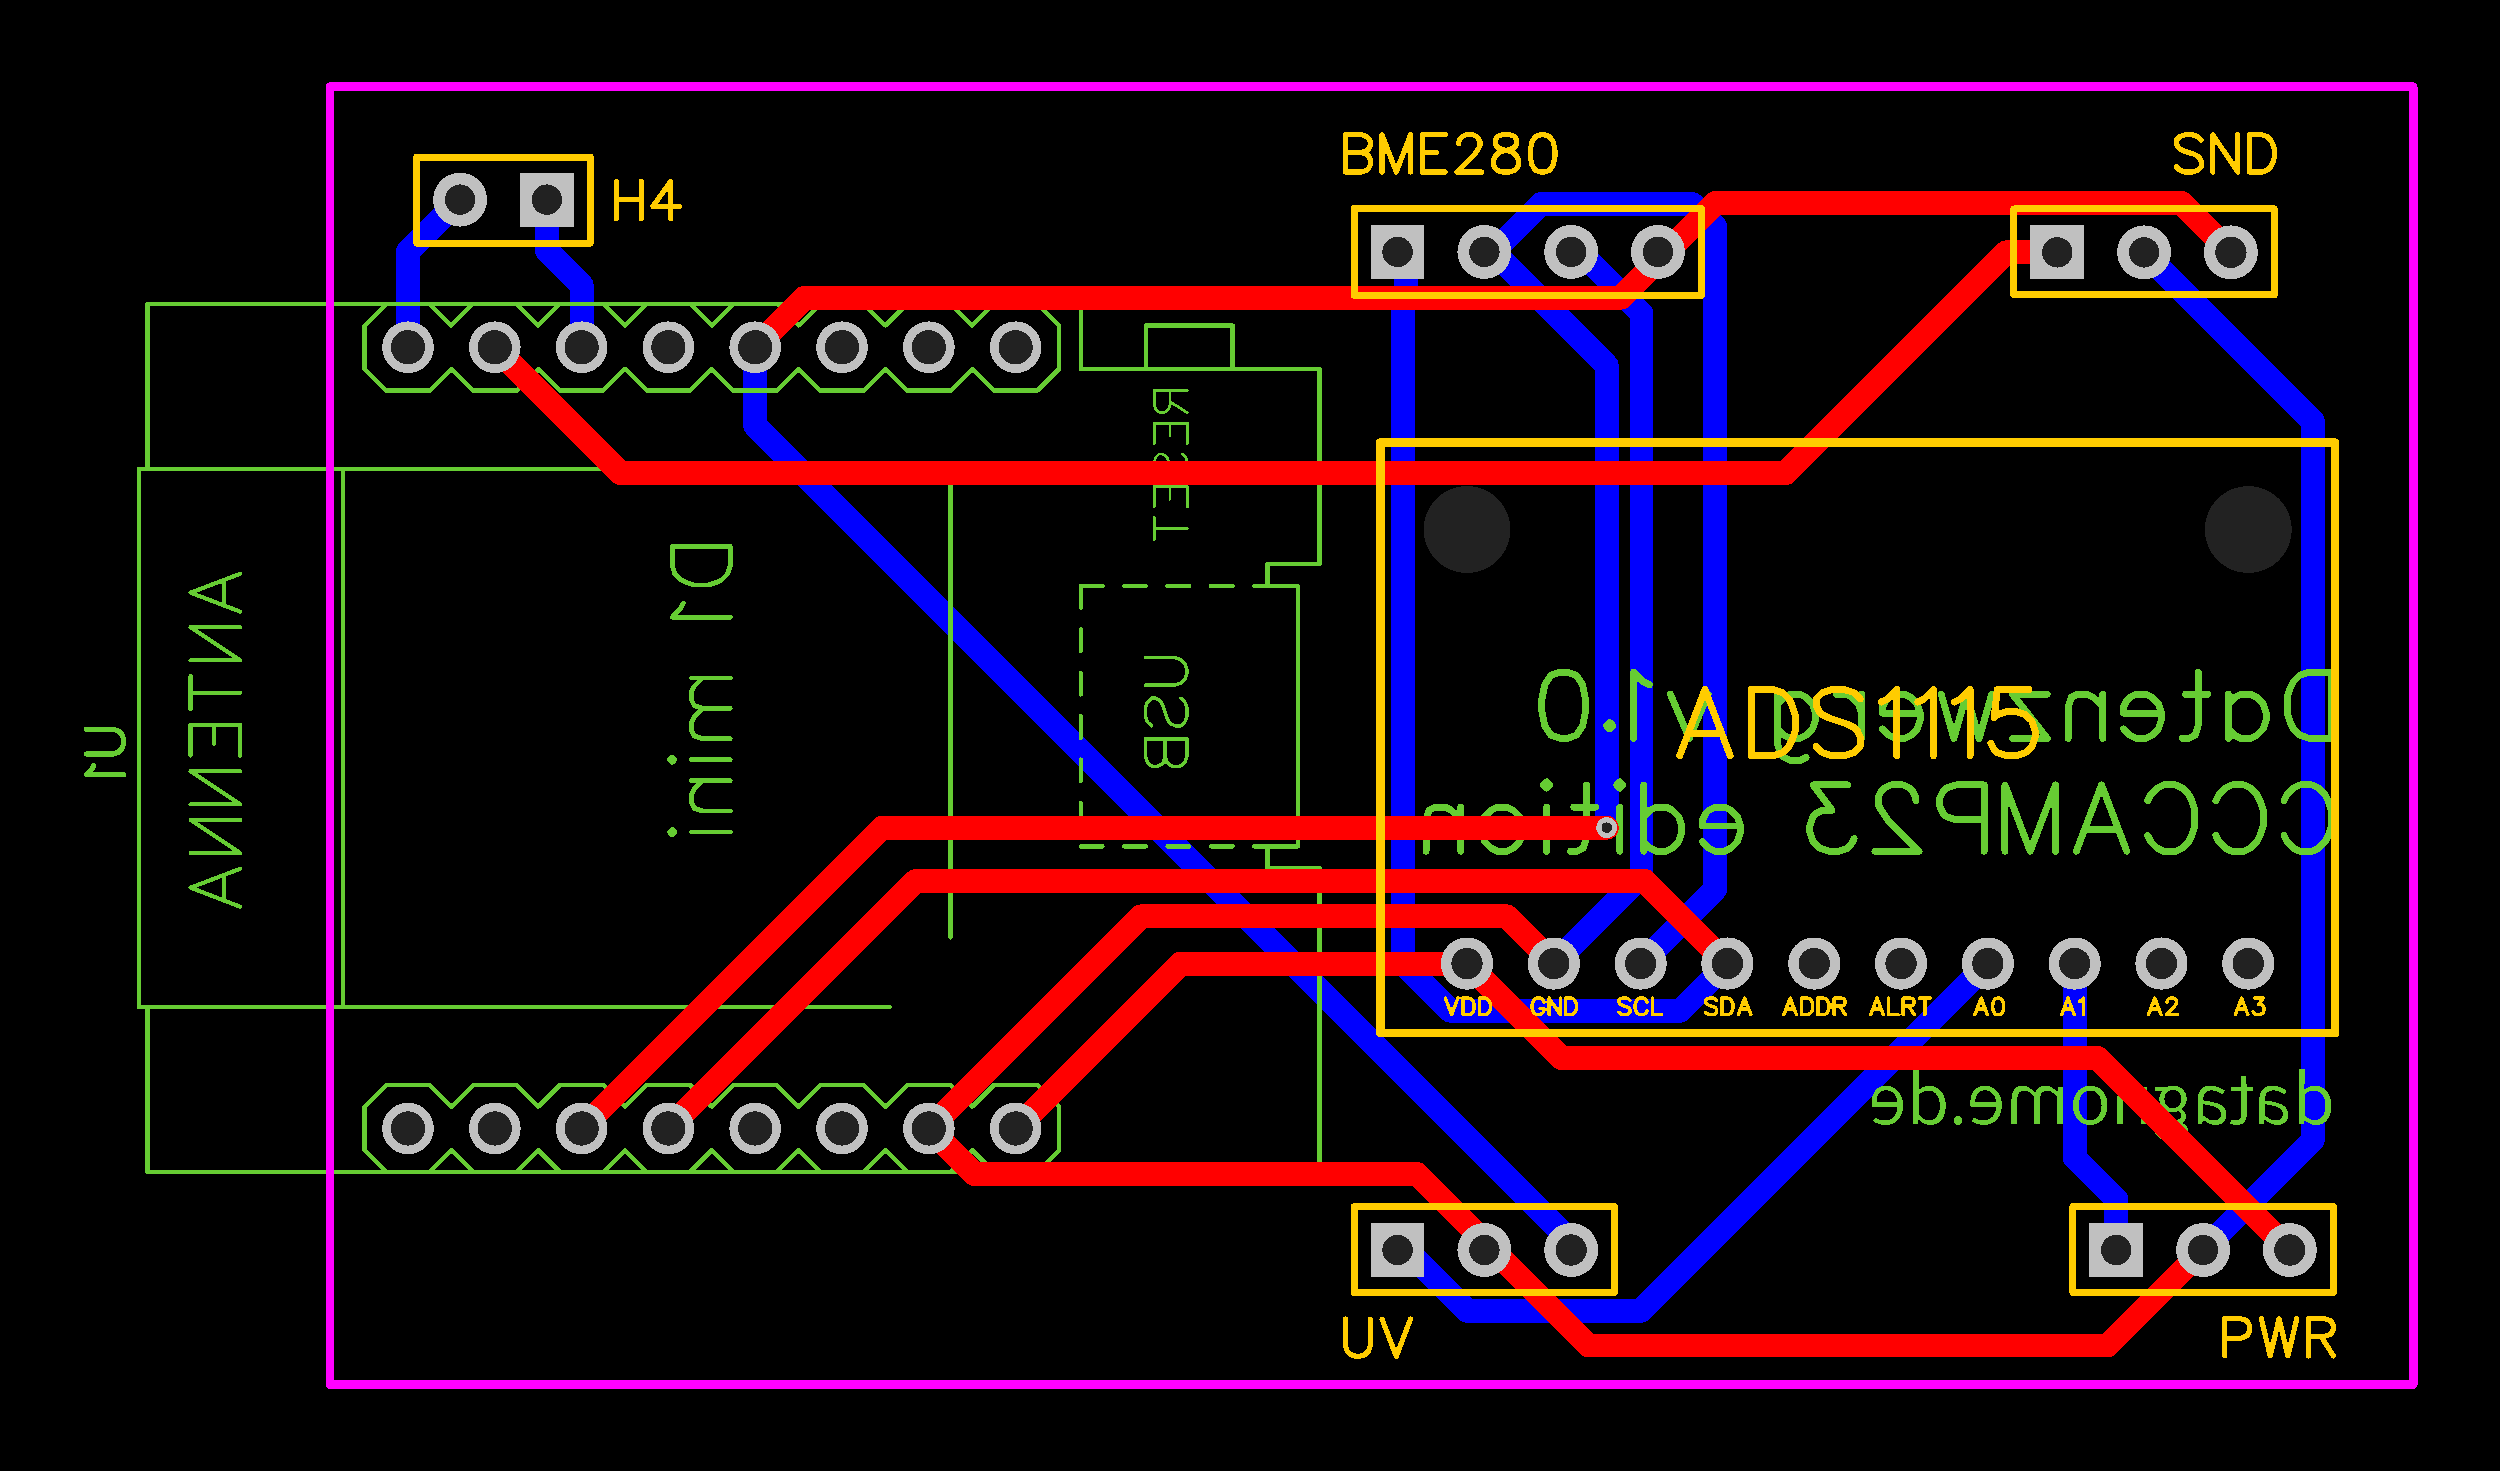 <svg xmlns="http://www.w3.org/2000/svg" xmlns:xlink="http://www.w3.org/1999/xlink" width="73.152mm" height="43.053mm" viewBox="4009.5 3113 288 169.5"><title></title><style type="text/css">
*[layerid="1"] {stroke:#FF0000;fill:#FF0000;}
*[layerid="2"] {stroke:#0000FF;fill:#0000FF;}
*[layerid="3"] {stroke:#FFCC00;fill:#FFCC00;}
*[layerid="4"] {stroke:#66CC33;fill:#66CC33;}
*[layerid="5"] {stroke:#808080;fill:#808080;}
*[layerid="6"] {stroke:#800000;fill:#800000;}
*[layerid="7"] {stroke:#800080;fill:#800080;stroke-opacity:0.7;fill-opacity:0.7;}
*[layerid="8"] {stroke:#AA00FF;fill:#AA00FF;stroke-opacity:0.7;fill-opacity:0.7;}
*[layerid="9"] {stroke:#6464FF;fill:#6464FF;}
*[layerid="10"] {stroke:#FF00FF;fill:#FF00FF;}
*[layerid="11"] {stroke:#C0C0C0;fill:#C0C0C0;}
*[layerid="12"] {stroke:#FFFFFF;fill:#FFFFFF;}
*[layerid="13"] {stroke:#33CC99;fill:#33CC99;}
*[layerid="14"] {stroke:#5555FF;fill:#5555FF;}
*[layerid="15"] {stroke:#F022F0;fill:#F022F0;}
*[layerid="19"] {stroke:#66CCFF;fill:#66CCFF;}
*[layerid="21"] {stroke:#999966;fill:#999966;}
*[layerid="22"] {stroke:#008000;fill:#008000;}
*[layerid="23"] {stroke:#00FF00;fill:#00FF00;}
*[layerid="24"] {stroke:#BC8E00;fill:#BC8E00;}
*[layerid="25"] {stroke:#70DBFA;fill:#70DBFA;}
*[layerid="26"] {stroke:#00CC66;fill:#00CC66;}
*[layerid="27"] {stroke:#9966FF;fill:#9966FF;}
*[layerid="28"] {stroke:#800080;fill:#800080;}
*[layerid="29"] {stroke:#008080;fill:#008080;}
*[layerid="30"] {stroke:#15935F;fill:#15935F;}
*[layerid="31"] {stroke:#000080;fill:#000080;}
*[layerid="32"] {stroke:#00B400;fill:#00B400;}
*[layerid="33"] {stroke:#2E4756;fill:#2E4756;}
*[layerid="34"] {stroke:#99842F;fill:#99842F;}
*[layerid="35"] {stroke:#FFFFAA;fill:#FFFFAA;}
*[layerid="36"] {stroke:#99842F;fill:#99842F;}
*[layerid="37"] {stroke:#2E4756;fill:#2E4756;}
*[layerid="38"] {stroke:#3535FF;fill:#3535FF;}
*[layerid="39"] {stroke:#8000BC;fill:#8000BC;}
*[layerid="40"] {stroke:#43AE5F;fill:#43AE5F;}
*[layerid="41"] {stroke:#C3ECCE;fill:#C3ECCE;}
*[layerid="42"] {stroke:#728978;fill:#728978;}
*[layerid="43"] {stroke:#39503F;fill:#39503F;}
*[layerid="44"] {stroke:#0C715D;fill:#0C715D;}
*[layerid="45"] {stroke:#5A8A80;fill:#5A8A80;}
*[layerid="46"] {stroke:#2B937E;fill:#2B937E;}
*[layerid="47"] {stroke:#23999D;fill:#23999D;}
*[layerid="48"] {stroke:#45B4E3;fill:#45B4E3;}
*[layerid="49"] {stroke:#215DA1;fill:#215DA1;}
*[layerid="50"] {stroke:#4564D7;fill:#4564D7;}
*[layerid="51"] {stroke:#6969E9;fill:#6969E9;}
*[layerid="52"] {stroke:#9069E9;fill:#9069E9;}
*[layerid="99"] {stroke:#00CCCC;fill:#00CCCC;stroke-opacity:0.6;fill-opacity:0.6;}
*[layerid="100"] {stroke:#CC9999;fill:#CC9999;}
*[layerid="101"] {stroke:#66FFCC;fill:#66FFCC;}
*[layerid="Hole"] {stroke:#222222;fill:#222222;}
*[layerid="DRCError"] {stroke:#FAD609;fill:#FAD609;}
*[fill="none"] {fill: none;}
*[stroke="none"] {stroke: none;}
path, polyline, polygon, line {stroke-linecap:round;}
g[c_partid="part_pad"][layerid="1"] ellipse:not([c_etype="pad_outer"]) {fill:#FF0000;}
g[c_partid="part_pad"][layerid="1"] polygon:not([c_etype="pad_outer"]) {fill:#FF0000;}
g[c_partid="part_pad"][layerid="1"] polyline:not([c_etype="pad_outer"]) {stroke:#FF0000;}
g[c_partid="part_pad"][layerid="2"] ellipse:not([c_etype="pad_outer"]) {fill:#0000FF;}
g[c_partid="part_pad"][layerid="2"] polygon:not([c_etype="pad_outer"]) {fill:#0000FF;}
g[c_partid="part_pad"][layerid="2"] polyline:not([c_etype="pad_outer"]) {stroke:#0000FF;}
g[c_partid="part_pad"][layerid="11"] ellipse:not([c_etype="pad_outer"]) {fill:#C0C0C0;}
g[c_partid="part_pad"][layerid="11"] polygon:not([c_etype="pad_outer"]) {fill:#C0C0C0;}
g[c_partid="part_pad"][layerid="11"] polyline:not([c_etype="pad_outer"]) {stroke:#C0C0C0;}
g[c_partid="part_pad"][layerid="11"] circle {fill:#222222;}
g[c_partid="part_pad"][layerid="11"] > polyline:nth-of-type(2) {stroke:#222222;}
g[c_partid="part_pad"][layerid="11"][c_shape="ELLIPSE"]  polyline:nth-last-of-type(1) {stroke:#222222;}
g[c_partid="part_pad"][layerid="11"][c_shape="RECT"]  polyline:nth-last-of-type(1) {stroke:#222222;}
g[c_partid="part_pad"][layerid="11"][c_shape="POLYGON"]  polyline:nth-last-of-type(1) {stroke:#222222;}
g[c_partid="part_via"] > * + circle, #gCurParts g[c_partid="part_via"] > * + circle {fill:#222222;}
g[c_partid="part_pad"] > polygon[c_etype="pad_outer"], #gCurParts g[c_partid="part_pad"] > polygon[c_etype="pad_outer"] {stroke-linejoin: round;stroke-miterlimit: 100;}
g[c_partid="part_hole"] > circle {fill: #222222;}path, polyline, polygon {stroke-linejoin:round;}
rect, circle, ellipse, polyline, line, polygon, path {shape-rendering:crispEdges;}
</style>
<rect x="4009.5" y="3113" width="288" height="169.5" fill="#000000" stroke="none"/><polyline points="4171.5 3257 4178.5 3264 4198.5 3264 4238.5 3224" stroke-width="2.756"  stroke-linecap="round" fill="none" layerid="2" net="UV_SENS" id="gge18449" locked="0" /><polyline points="4256.5 3142.07 4275.931 3161.501 4275.931 3244.359 4263.29 3257" stroke-width="2.756"  stroke-linecap="round" fill="none" layerid="2" net="GND_BOARD" id="gge18488" locked="0" /><polyline points="4188.5 3224 4198.599 3213.901 4198.599 3149.119 4191.5 3142.02" stroke-width="2.756"  stroke-linecap="round" fill="none" layerid="2" net="GND_BOARD" id="gge18479" locked="0" /><polyline points="4181.5 3142.02 4187.001 3136.519 4204.467 3136.519 4207.096 3139.148 4207.096 3215.404 4198.5 3224" stroke-width="2.756"  stroke-linecap="round" fill="none" layerid="2" net="SCL" id="gge18467" locked="0" /><polyline points="4181.5 3142.02 4194.595 3155.115 4194.595 3208.346" stroke-width="2.756"  stroke-linecap="round" fill="none" layerid="2" net="SCL" id="gge18464" locked="0" /><polyline points="4072.5 3141.858 4076.5 3145.858 4076.5 3153" stroke-width="2.756"  stroke-linecap="round" fill="none" layerid="2" net="U1_11" id="gge18461" locked="0" /><polyline points="4072.5 3136 4072.5 3141.858" stroke-width="2.756"  stroke-linecap="round" fill="none" layerid="2" net="U1_11" id="gge18458" locked="0" /><polyline points="4253.29 3251.142 4248.5 3246.352 4248.5 3224" stroke-width="2.756"  stroke-linecap="round" fill="none" layerid="2" net="BAT_SENS_BOARD" id="gge18455" locked="0" /><polyline points="4253.29 3257 4253.29 3251.142" stroke-width="2.756"  stroke-linecap="round" fill="none" layerid="2" net="BAT_SENS_BOARD" id="gge18452" locked="0" /><polyline points="4191.5 3257 4096.5 3162 4096.5 3153" stroke-width="2.756"  stroke-linecap="round" fill="none" layerid="2" net="SENS_PWR" id="gge18440" locked="0" /><polyline points="4171.5 3147.878 4171.129 3148.249 4171.129 3223.984 4176.567 3229.422 4203.078 3229.422 4208.5 3224" stroke-width="2.756"  stroke-linecap="round" fill="none" layerid="2" net="SDA" id="gge18437" locked="0" /><polyline points="4171.5 3142.02 4171.5 3147.878" stroke-width="2.756"  stroke-linecap="round" fill="none" layerid="2" net="SDA" id="gge18434" locked="0" /><polyline points="4062.5 3136 4056.5 3142 4056.5 3153" stroke-width="2.756"  stroke-linecap="round" fill="none" layerid="2" net="U1_9" id="gge18428" locked="0" /><polyline points="4049 3167 4119 3167 4119 3221" stroke-width="0.5"  stroke-linecap="round" fill="none" layerid="4" net="" id="gge708" locked="0" /><polyline points="4084 3148 4081.5 3150.5 4079 3148 4074 3148 4071.5 3150.5 4069 3148 4064 3148 4061.5 3150.5 4059 3148 4054 3148 4051.5 3150.5 4051.5 3155.5 4054 3158 4059 3158 4061.5 3155.5 4064 3158 4069 3158 4071.5 3155.5 4074 3158 4079 3158 4081.5 3155.5 4084 3158 4089 3158 4091.5 3155.5 4094 3158 4099 3158 4101.5 3155.5 4104 3158 4109 3158 4111.5 3155.5 4114 3158 4119 3158 4121.5 3155.5 4124 3158 4129 3158 4131.5 3155.5 4131.5 3150.5 4129 3148" stroke-width="0.5"  stroke-linecap="round" fill="none" layerid="4" net="" id="gge606" locked="0" /><polyline points="4089 3148 4091.5 3150.5 4094 3148" stroke-width="0.5"  stroke-linecap="round" fill="none" layerid="4" net="" id="gge609" locked="0" /><polyline points="4099 3148 4101.5 3150.5 4104 3148" stroke-width="0.5"  stroke-linecap="round" fill="none" layerid="4" net="" id="gge612" locked="0" /><polyline points="4109 3148 4111.5 3150.5 4114 3148" stroke-width="0.5"  stroke-linecap="round" fill="none" layerid="4" net="" id="gge615" locked="0" /><polyline points="4119 3148 4121.5 3150.5 4124 3148" stroke-width="0.5"  stroke-linecap="round" fill="none" layerid="4" net="" id="gge618" locked="0" /><polyline points="4054 3148 4026.5 3148 4026.5 3167 4049 3167 4049 3229 4112 3229" stroke-width="0.5"  stroke-linecap="round" fill="none" layerid="4" net="" id="gge621" locked="0" /><polyline points="4049 3229 4026.5 3229 4026.5 3248 4054 3248 4059 3248 4064 3248 4069 3248 4074 3248 4079 3248 4161.5 3248 4161.5 3213 4155.5 3213 4155.5 3210.5 4154 3210.5" stroke-width="0.5"  stroke-linecap="round" fill="none" layerid="4" net="" id="gge624" locked="0" /><polyline points="4074 3148 4069 3148" stroke-width="0.5"  stroke-linecap="round" fill="none" layerid="4" net="" id="gge627" locked="0" /><polyline points="4064 3148 4059 3148" stroke-width="0.5"  stroke-linecap="round" fill="none" layerid="4" net="" id="gge630" locked="0" /><polyline points="4079 3248 4081.5 3245.5 4084 3248" stroke-width="0.5"  stroke-linecap="round" fill="none" layerid="4" net="" id="gge633" locked="0" /><polyline points="4089 3248 4091.5 3245.5 4094 3248" stroke-width="0.5"  stroke-linecap="round" fill="none" layerid="4" net="" id="gge636" locked="0" /><polyline points="4099 3248 4101.5 3245.5 4104 3248" stroke-width="0.5"  stroke-linecap="round" fill="none" layerid="4" net="" id="gge639" locked="0" /><polyline points="4109 3248 4111.5 3245.5 4114 3248" stroke-width="0.5"  stroke-linecap="round" fill="none" layerid="4" net="" id="gge642" locked="0" /><polyline points="4119 3248 4121.5 3245.5 4124 3248" stroke-width="0.5"  stroke-linecap="round" fill="none" layerid="4" net="" id="gge645" locked="0" /><polyline points="4129 3248 4131.5 3245.5 4131.5 3240.5 4129 3238 4124 3238 4121.5 3240.5 4119 3238 4114 3238 4111.5 3240.5 4109 3238 4104 3238 4101.5 3240.5 4099 3238 4094 3238 4091.5 3240.5 4089 3238 4084 3238 4081.5 3240.5 4079 3238 4074 3238 4071.5 3240.5 4069 3238 4064 3238 4061.5 3240.5 4059 3238 4054 3238 4051.5 3240.5 4051.5 3245.5 4054 3248" stroke-width="0.5"  stroke-linecap="round" fill="none" layerid="4" net="" id="gge648" locked="0" /><polyline points="4059 3248 4061.5 3245.5 4064 3248" stroke-width="0.5"  stroke-linecap="round" fill="none" layerid="4" net="" id="gge651" locked="0" /><polyline points="4069 3248 4071.5 3245.5 4074 3248" stroke-width="0.5"  stroke-linecap="round" fill="none" layerid="4" net="" id="gge654" locked="0" /><polyline points="4079 3148 4134 3148 4134 3155.5 4141.5 3155.5 4151.5 3155.5 4161.5 3155.5 4161.5 3178 4155.5 3178 4155.5 3180.5 4154 3180.5" stroke-width="0.5"  stroke-linecap="round" fill="none" layerid="4" net="" id="gge657" locked="0" /><polyline points="4141.5 3155.5 4141.5 3150.5 4151.5 3150.5 4151.5 3155.5" stroke-width="0.5"  stroke-linecap="round" fill="none" layerid="4" net="" id="gge660" locked="0" /><polyline points="4155.5 3180.5 4159 3180.5 4159 3210.5 4155.5 3210.5" stroke-width="0.5"  stroke-linecap="round" fill="none" layerid="4" net="" id="gge663" locked="0" /><polyline points="4134 3183 4134 3180.5 4136.5 3180.5" stroke-width="0.5"  stroke-linecap="round" fill="none" layerid="4" net="" id="gge666" locked="0" /><polyline points="4139 3180.5 4141.5 3180.5" stroke-width="0.5"  stroke-linecap="round" fill="none" layerid="4" net="" id="gge669" locked="0" /><polyline points="4144 3180.5 4146.5 3180.5" stroke-width="0.5"  stroke-linecap="round" fill="none" layerid="4" net="" id="gge672" locked="0" /><polyline points="4149 3180.5 4151.5 3180.5" stroke-width="0.5"  stroke-linecap="round" fill="none" layerid="4" net="" id="gge675" locked="0" /><polyline points="4134 3185.5 4134 3188" stroke-width="0.5"  stroke-linecap="round" fill="none" layerid="4" net="" id="gge678" locked="0" /><polyline points="4134 3190.5 4134 3193" stroke-width="0.5"  stroke-linecap="round" fill="none" layerid="4" net="" id="gge681" locked="0" /><polyline points="4134 3195.5 4134 3198" stroke-width="0.5"  stroke-linecap="round" fill="none" layerid="4" net="" id="gge684" locked="0" /><polyline points="4134 3200.5 4134 3203" stroke-width="0.5"  stroke-linecap="round" fill="none" layerid="4" net="" id="gge687" locked="0" /><polyline points="4134 3205.5 4134 3208" stroke-width="0.5"  stroke-linecap="round" fill="none" layerid="4" net="" id="gge690" locked="0" /><polyline points="4134 3210.5 4136.5 3210.5" stroke-width="0.5"  stroke-linecap="round" fill="none" layerid="4" net="" id="gge693" locked="0" /><polyline points="4139 3210.5 4141.5 3210.5" stroke-width="0.5"  stroke-linecap="round" fill="none" layerid="4" net="" id="gge696" locked="0" /><polyline points="4144 3210.5 4146.5 3210.5" stroke-width="0.5"  stroke-linecap="round" fill="none" layerid="4" net="" id="gge699" locked="0" /><polyline points="4149 3210.5 4151.5 3210.5" stroke-width="0.5"  stroke-linecap="round" fill="none" layerid="4" net="" id="gge702" locked="0" /><polyline points="4026.5 3167 4025.5 3167 4025.5 3229 4026.5 3229" stroke-width="0.5"  stroke-linecap="round" fill="none" layerid="4" net="" id="gge705" locked="0" /><g c_partid="part_pcbtext" c_etype="pinpart" c_origin="4278.07,3198.5" c_rotation="0" c_mirror="1" id="gge16915" locked="0" layerid="4" c_shapetype="group" ><path c_fontsize="8" c_fontfamily="" c_text="Datenzwerg v1.0" d="M 4278.07 3190.427 L 4278.07 3198.064 M 4278.07 3190.427 L 4275.524 3190.427 L 4274.434 3190.791 L 4273.706 3191.518 L 4273.343 3192.245 L 4272.979 3193.336 L 4272.979 3195.155 L 4273.343 3196.245 L 4273.706 3196.973 L 4274.434 3197.7 L 4275.524 3198.064 L 4278.07 3198.064 M 4266.215 3192.973 L 4266.215 3198.064 M 4266.215 3194.064 L 4266.943 3193.336 L 4267.67 3192.973 L 4268.761 3192.973 L 4269.488 3193.336 L 4270.215 3194.064 L 4270.579 3195.155 L 4270.579 3195.882 L 4270.215 3196.973 L 4269.488 3197.7 L 4268.761 3198.064 L 4267.67 3198.064 L 4266.943 3197.7 L 4266.215 3196.973 M 4262.724 3190.427 L 4262.724 3196.609 L 4262.361 3197.7 L 4261.633 3198.064 L 4260.906 3198.064 M 4263.815 3192.973 L 4261.27 3192.973 M 4258.506 3195.155 L 4254.143 3195.155 L 4254.143 3194.427 L 4254.506 3193.7 L 4254.87 3193.336 L 4255.597 3192.973 L 4256.688 3192.973 L 4257.415 3193.336 L 4258.143 3194.064 L 4258.506 3195.155 L 4258.506 3195.882 L 4258.143 3196.973 L 4257.415 3197.7 L 4256.688 3198.064 L 4255.597 3198.064 L 4254.87 3197.7 L 4254.143 3196.973 M 4251.743 3192.973 L 4251.743 3198.064 M 4251.743 3194.427 L 4250.652 3193.336 L 4249.924 3192.973 L 4248.833 3192.973 L 4248.106 3193.336 L 4247.743 3194.427 L 4247.743 3198.064 M 4241.343 3192.973 L 4245.343 3198.064 M 4245.343 3192.973 L 4241.343 3192.973 M 4245.343 3198.064 L 4241.343 3198.064 M 4238.943 3192.973 L 4237.488 3198.064 M 4236.033 3192.973 L 4237.488 3198.064 M 4236.033 3192.973 L 4234.579 3198.064 M 4233.124 3192.973 L 4234.579 3198.064 M 4230.724 3195.155 L 4226.361 3195.155 L 4226.361 3194.427 L 4226.724 3193.7 L 4227.088 3193.336 L 4227.815 3192.973 L 4228.906 3192.973 L 4229.633 3193.336 L 4230.361 3194.064 L 4230.724 3195.155 L 4230.724 3195.882 L 4230.361 3196.973 L 4229.633 3197.7 L 4228.906 3198.064 L 4227.815 3198.064 L 4227.088 3197.7 L 4226.361 3196.973 M 4223.961 3192.973 L 4223.961 3198.064 M 4223.961 3195.155 L 4223.597 3194.064 L 4222.87 3193.336 L 4222.143 3192.973 L 4221.052 3192.973 M 4214.288 3192.973 L 4214.288 3198.791 L 4214.652 3199.882 L 4215.015 3200.245 L 4215.743 3200.609 L 4216.833 3200.609 L 4217.561 3200.245 M 4214.288 3194.064 L 4215.015 3193.336 L 4215.743 3192.973 L 4216.833 3192.973 L 4217.561 3193.336 L 4218.288 3194.064 L 4218.652 3195.155 L 4218.652 3195.882 L 4218.288 3196.973 L 4217.561 3197.7 L 4216.833 3198.064 L 4215.743 3198.064 L 4215.015 3197.7 L 4214.288 3196.973 M 4206.288 3192.973 L 4204.106 3198.064 M 4201.924 3192.973 L 4204.106 3198.064 M 4199.524 3191.882 L 4198.797 3191.518 L 4197.706 3190.427 L 4197.706 3198.064 M 4194.943 3196.245 L 4195.306 3196.609 L 4194.943 3196.973 L 4194.579 3196.609 L 4194.943 3196.245 M 4189.997 3190.427 L 4191.088 3190.791 L 4191.815 3191.882 L 4192.179 3193.7 L 4192.179 3194.791 L 4191.815 3196.609 L 4191.088 3197.7 L 4189.997 3198.064 L 4189.27 3198.064 L 4188.179 3197.7 L 4187.452 3196.609 L 4187.088 3194.791 L 4187.088 3193.7 L 4187.452 3191.882 L 4188.179 3190.791 L 4189.27 3190.427 L 4189.997 3190.427" fill="none"  stroke-width="0.8"  /></g><g c_partid="part_pcbtext" c_etype="pinpart" c_origin="4278.07,3211.5" c_rotation="0" c_mirror="1" id="gge16936" locked="0" layerid="4" c_shapetype="group" ><path c_fontsize="8" c_fontfamily="" c_text="CCCAMP23 edition" d="M 4272.615 3205.245 L 4272.979 3204.518 L 4273.706 3203.791 L 4274.433 3203.427 L 4275.888 3203.427 L 4276.615 3203.791 L 4277.342 3204.518 L 4277.706 3205.245 L 4278.07 3206.336 L 4278.07 3208.155 L 4277.706 3209.245 L 4277.342 3209.973 L 4276.615 3210.7 L 4275.888 3211.064 L 4274.433 3211.064 L 4273.706 3210.7 L 4272.979 3209.973 L 4272.615 3209.245 M 4264.761 3205.245 L 4265.124 3204.518 L 4265.851 3203.791 L 4266.579 3203.427 L 4268.033 3203.427 L 4268.761 3203.791 L 4269.488 3204.518 L 4269.851 3205.245 L 4270.215 3206.336 L 4270.215 3208.155 L 4269.851 3209.245 L 4269.488 3209.973 L 4268.761 3210.7 L 4268.033 3211.064 L 4266.579 3211.064 L 4265.851 3210.7 L 4265.124 3209.973 L 4264.761 3209.245 M 4256.906 3205.245 L 4257.27 3204.518 L 4257.997 3203.791 L 4258.724 3203.427 L 4260.179 3203.427 L 4260.906 3203.791 L 4261.633 3204.518 L 4261.997 3205.245 L 4262.36 3206.336 L 4262.36 3208.155 L 4261.997 3209.245 L 4261.633 3209.973 L 4260.906 3210.7 L 4260.179 3211.064 L 4258.724 3211.064 L 4257.997 3210.7 L 4257.27 3209.973 L 4256.906 3209.245 M 4251.597 3203.427 L 4254.506 3211.064 M 4251.597 3203.427 L 4248.688 3211.064 M 4253.415 3208.518 L 4249.779 3208.518 M 4246.288 3203.427 L 4246.288 3211.064 M 4246.288 3203.427 L 4243.379 3211.064 M 4240.47 3203.427 L 4243.379 3211.064 M 4240.47 3203.427 L 4240.47 3211.064 M 4238.07 3203.427 L 4238.07 3211.064 M 4238.07 3203.427 L 4234.797 3203.427 L 4233.706 3203.791 L 4233.342 3204.155 L 4232.979 3204.882 L 4232.979 3205.973 L 4233.342 3206.7 L 4233.706 3207.064 L 4234.797 3207.427 L 4238.07 3207.427 M 4230.215 3205.245 L 4230.215 3204.882 L 4229.851 3204.155 L 4229.488 3203.791 L 4228.761 3203.427 L 4227.306 3203.427 L 4226.579 3203.791 L 4226.215 3204.155 L 4225.851 3204.882 L 4225.851 3205.609 L 4226.215 3206.336 L 4226.942 3207.427 L 4230.579 3211.064 L 4225.488 3211.064 M 4222.36 3203.427 L 4218.36 3203.427 L 4220.542 3206.336 L 4219.451 3206.336 L 4218.724 3206.7 L 4218.36 3207.064 L 4217.997 3208.155 L 4217.997 3208.882 L 4218.36 3209.973 L 4219.088 3210.7 L 4220.179 3211.064 L 4221.27 3211.064 L 4222.36 3210.7 L 4222.724 3210.336 L 4223.088 3209.609 M 4209.997 3208.155 L 4205.633 3208.155 L 4205.633 3207.427 L 4205.997 3206.7 L 4206.36 3206.336 L 4207.088 3205.973 L 4208.179 3205.973 L 4208.906 3206.336 L 4209.633 3207.064 L 4209.997 3208.155 L 4209.997 3208.882 L 4209.633 3209.973 L 4208.906 3210.7 L 4208.179 3211.064 L 4207.088 3211.064 L 4206.36 3210.7 L 4205.633 3209.973 M 4198.87 3203.427 L 4198.87 3211.064 M 4198.87 3207.064 L 4199.597 3206.336 L 4200.324 3205.973 L 4201.415 3205.973 L 4202.142 3206.336 L 4202.87 3207.064 L 4203.233 3208.155 L 4203.233 3208.882 L 4202.87 3209.973 L 4202.142 3210.7 L 4201.415 3211.064 L 4200.324 3211.064 L 4199.597 3210.7 L 4198.87 3209.973 M 4196.47 3203.427 L 4196.106 3203.791 L 4195.742 3203.427 L 4196.106 3203.064 L 4196.47 3203.427 M 4196.106 3205.973 L 4196.106 3211.064 M 4192.251 3203.427 L 4192.251 3209.609 L 4191.888 3210.7 L 4191.16 3211.064 L 4190.433 3211.064 M 4193.342 3205.973 L 4190.797 3205.973 M 4188.033 3203.427 L 4187.67 3203.791 L 4187.306 3203.427 L 4187.67 3203.064 L 4188.033 3203.427 M 4187.67 3205.973 L 4187.67 3211.064 M 4183.088 3205.973 L 4183.815 3206.336 L 4184.542 3207.064 L 4184.906 3208.155 L 4184.906 3208.882 L 4184.542 3209.973 L 4183.815 3210.7 L 4183.088 3211.064 L 4181.997 3211.064 L 4181.27 3210.7 L 4180.542 3209.973 L 4180.179 3208.882 L 4180.179 3208.155 L 4180.542 3207.064 L 4181.27 3206.336 L 4181.997 3205.973 L 4183.088 3205.973 M 4177.779 3205.973 L 4177.779 3211.064 M 4177.779 3207.427 L 4176.688 3206.336 L 4175.961 3205.973 L 4174.87 3205.973 L 4174.142 3206.336 L 4173.779 3207.427 L 4173.779 3211.064" fill="none"  stroke-width="0.8"  /></g><g c_partid="part_pcbtext" c_etype="pinpart" c_origin="4278,3243" c_rotation="0" c_mirror="1" id="gge16960" locked="0" layerid="4" c_shapetype="group" ><path c_fontsize="8" c_fontfamily="NotoSansCJKsc-DemiLight" c_text="datagnome.de" d="M 4276.28 3242.6 C 4275.76 3242.6 4275.29 3242.32 4274.95 3241.98 L 4274.92 3241.98 L 4274.87 3242.5 L 4274.33 3242.5 L 4274.33 3236.13 L 4274.98 3236.13 L 4274.98 3237.83 L 4274.95 3238.58 C 4275.34 3238.26 4275.68 3238.07 4276.19 3238.07 C 4277.18 3238.07 4278.07 3238.95 4278.07 3240.34 C 4278.07 3241.79 4277.37 3242.6 4276.28 3242.6 Z  M 4276.15 3242.05 C 4276.94 3242.05 4277.39 3241.4 4277.39 3240.34 C 4277.39 3239.33 4276.82 3238.62 4276.08 3238.62 C 4275.71 3238.62 4275.37 3238.76 4274.98 3239.1 L 4274.98 3241.44 C 4275.36 3241.84 4275.73 3242.05 4276.15 3242.05 Z  M 4271.84 3242.6 C 4271.3 3242.6 4270.8 3242.32 4270.39 3241.97 L 4270.36 3241.97 L 4270.31 3242.5 L 4269.77 3242.5 L 4269.77 3239.82 C 4269.77 3238.78 4270.19 3238.07 4271.24 3238.07 C 4271.93 3238.07 4272.54 3238.39 4272.92 3238.64 L 4272.65 3239.09 C 4272.32 3238.86 4271.86 3238.61 4271.34 3238.61 C 4270.6 3238.61 4270.41 3239.19 4270.42 3239.77 C 4272.28 3239.98 4273.1 3240.44 4273.1 3241.39 C 4273.1 3242.17 4272.56 3242.6 4271.84 3242.6 Z  M 4271.67 3242.08 C 4272.11 3242.08 4272.47 3241.87 4272.47 3241.35 C 4272.47 3240.76 4271.95 3240.39 4270.42 3240.21 L 4270.42 3241.48 C 4270.86 3241.87 4271.23 3242.08 4271.67 3242.08 Z  M 4267.16 3242.6 C 4266.92 3242.6 4266.63 3242.52 4266.39 3242.44 L 4266.52 3241.95 C 4266.66 3242.01 4266.86 3242.07 4267.02 3242.07 C 4267.54 3242.07 4267.7 3241.75 4267.7 3241.22 L 4267.7 3238.72 L 4266.51 3238.72 L 4266.51 3238.18 L 4267.7 3238.18 L 4267.7 3236.96 L 4268.24 3236.96 L 4268.32 3238.18 L 4269 3238.22 L 4269 3238.72 L 4268.35 3238.72 L 4268.35 3241.2 C 4268.35 3242.04 4268.06 3242.6 4267.16 3242.6 Z  M 4264.73 3242.6 C 4264.19 3242.6 4263.69 3242.32 4263.28 3241.97 L 4263.25 3241.97 L 4263.2 3242.5 L 4262.66 3242.5 L 4262.66 3239.82 C 4262.66 3238.78 4263.08 3238.07 4264.12 3238.07 C 4264.82 3238.07 4265.43 3238.39 4265.8 3238.64 L 4265.54 3239.09 C 4265.21 3238.86 4264.75 3238.61 4264.23 3238.61 C 4263.48 3238.61 4263.3 3239.19 4263.31 3239.77 C 4265.16 3239.98 4265.99 3240.44 4265.99 3241.39 C 4265.99 3242.17 4265.44 3242.6 4264.73 3242.6 Z  M 4264.56 3242.08 C 4265 3242.08 4265.36 3241.87 4265.36 3241.35 C 4265.36 3240.76 4264.84 3240.39 4263.31 3240.21 L 4263.31 3241.48 C 4263.75 3241.87 4264.12 3242.08 4264.56 3242.08 Z  M 4259.8 3244.51 C 4258.48 3244.51 4257.64 3243.81 4257.64 3243.03 C 4257.64 3242.32 4258.14 3242 4259.13 3242 L 4260 3242 C 4260.59 3242 4260.76 3241.8 4260.76 3241.52 C 4260.76 3241.26 4260.64 3241.11 4260.48 3240.97 C 4260.28 3241.08 4260.03 3241.13 4259.81 3241.13 C 4258.94 3241.13 4258.25 3240.54 4258.25 3239.62 C 4258.25 3239.23 4258.41 3238.89 4258.63 3238.68 L 4257.72 3238.68 L 4257.72 3238.18 L 4259.21 3238.18 C 4259.36 3238.12 4259.57 3238.07 4259.81 3238.07 C 4260.68 3238.07 4261.41 3238.68 4261.41 3239.6 C 4261.41 3240.12 4261.13 3240.55 4260.85 3240.77 L 4260.85 3240.8 C 4261.07 3240.96 4261.33 3241.24 4261.33 3241.6 C 4261.33 3241.95 4261.16 3242.18 4260.94 3242.32 L 4260.94 3242.35 C 4261.34 3242.61 4261.58 3242.97 4261.58 3243.34 C 4261.58 3244.08 4260.86 3244.51 4259.8 3244.51 Z  M 4259.81 3240.68 C 4260.33 3240.68 4260.78 3240.26 4260.78 3239.6 C 4260.78 3238.95 4260.35 3238.56 4259.81 3238.56 C 4259.28 3238.56 4258.84 3238.96 4258.84 3239.6 C 4258.84 3240.26 4259.29 3240.68 4259.81 3240.68 Z  M 4259.71 3244.05 C 4260.52 3244.05 4261 3243.74 4261 3243.26 C 4261 3243 4260.86 3242.72 4260.53 3242.48 C 4260.33 3242.53 4260.12 3242.56 4259.98 3242.56 L 4259.19 3242.56 C 4258.6 3242.56 4258.28 3242.7 4258.28 3243.12 C 4258.28 3243.59 4258.84 3244.05 4259.71 3244.05 Z  M 4256.78 3242.5 L 4256.13 3242.5 L 4256.13 3239.34 C 4255.68 3238.88 4255.36 3238.64 4254.9 3238.64 C 4254.3 3238.64 4254.04 3239 4254.04 3239.84 L 4254.04 3242.5 L 4253.39 3242.5 L 4253.39 3239.76 C 4253.39 3238.65 4253.8 3238.07 4254.71 3238.07 C 4255.3 3238.07 4255.75 3238.4 4256.16 3238.81 L 4256.19 3238.81 L 4256.25 3238.18 L 4256.78 3238.18 Z  M 4250.29 3242.6 C 4249.24 3242.6 4248.3 3241.77 4248.3 3240.34 C 4248.3 3238.9 4249.24 3238.07 4250.29 3238.07 C 4251.35 3238.07 4252.28 3238.9 4252.28 3240.34 C 4252.28 3241.77 4251.35 3242.6 4250.29 3242.6 Z  M 4250.29 3242.06 C 4251.07 3242.06 4251.6 3241.37 4251.6 3240.34 C 4251.6 3239.32 4251.07 3238.62 4250.29 3238.62 C 4249.52 3238.62 4248.97 3239.32 4248.97 3240.34 C 4248.97 3241.37 4249.52 3242.06 4250.29 3242.06 Z  M 4247.12 3242.5 L 4246.48 3242.5 L 4246.48 3239.34 C 4246.07 3238.87 4245.68 3238.64 4245.35 3238.64 C 4244.76 3238.64 4244.5 3239 4244.5 3239.84 L 4244.5 3242.5 L 4243.85 3242.5 L 4243.85 3239.34 C 4243.44 3238.87 4243.07 3238.64 4242.72 3238.64 C 4242.14 3238.64 4241.88 3239 4241.88 3239.84 L 4241.88 3242.5 L 4241.22 3242.5 L 4241.22 3239.76 C 4241.22 3238.65 4241.65 3238.07 4242.53 3238.07 C 4243.05 3238.07 4243.51 3238.41 4243.97 3238.91 C 4244.14 3238.4 4244.49 3238.07 4245.16 3238.07 C 4245.67 3238.07 4246.13 3238.4 4246.51 3238.82 L 4246.53 3238.82 L 4246.6 3238.18 L 4247.12 3238.18 Z  M 4238.06 3242.6 C 4237.46 3242.6 4237.02 3242.4 4236.64 3242.16 L 4236.88 3241.73 C 4237.2 3241.95 4237.56 3242.08 4237.98 3242.08 C 4238.84 3242.08 4239.42 3241.44 4239.46 3240.48 L 4236.51 3240.48 C 4236.48 3240.38 4236.48 3240.24 4236.48 3240.09 C 4236.48 3238.84 4237.1 3238.07 4238.18 3238.07 C 4239.17 3238.07 4240.11 3238.94 4240.11 3240.34 C 4240.11 3241.76 4239.2 3242.6 4238.06 3242.6 Z  M 4239.47 3240 C 4239.38 3239.12 4238.81 3238.6 4238.17 3238.6 C 4237.47 3238.6 4237.05 3239.08 4237.05 3240 Z  M 4235.07 3242.6 C 4234.8 3242.6 4234.57 3242.4 4234.57 3242.09 C 4234.57 3241.77 4234.8 3241.56 4235.07 3241.56 C 4235.33 3241.56 4235.56 3241.77 4235.56 3242.09 C 4235.56 3242.4 4235.33 3242.6 4235.07 3242.6 Z  M 4231.87 3242.6 C 4231.34 3242.6 4230.88 3242.32 4230.53 3241.98 L 4230.51 3241.98 L 4230.45 3242.5 L 4229.92 3242.5 L 4229.92 3236.13 L 4230.56 3236.13 L 4230.56 3237.83 L 4230.53 3238.58 C 4230.92 3238.26 4231.26 3238.07 4231.77 3238.07 C 4232.76 3238.07 4233.65 3238.95 4233.65 3240.34 C 4233.65 3241.79 4232.96 3242.6 4231.87 3242.6 Z  M 4231.73 3242.05 C 4232.52 3242.05 4232.97 3241.4 4232.97 3240.34 C 4232.97 3239.33 4232.4 3238.62 4231.67 3238.62 C 4231.29 3238.62 4230.96 3238.76 4230.56 3239.1 L 4230.56 3241.44 C 4230.95 3241.84 4231.32 3242.05 4231.73 3242.05 Z  M 4226.69 3242.6 C 4226.09 3242.6 4225.65 3242.4 4225.28 3242.16 L 4225.52 3241.73 C 4225.84 3241.95 4226.19 3242.08 4226.61 3242.08 C 4227.48 3242.08 4228.05 3241.44 4228.09 3240.48 L 4225.14 3240.48 C 4225.12 3240.38 4225.11 3240.24 4225.11 3240.09 C 4225.11 3238.84 4225.73 3238.07 4226.81 3238.07 C 4227.8 3238.07 4228.74 3238.94 4228.74 3240.34 C 4228.74 3241.76 4227.83 3242.6 4226.69 3242.6 Z  M 4228.1 3240 C 4228.01 3239.12 4227.44 3238.6 4226.8 3238.6 C 4226.1 3238.6 4225.68 3239.08 4225.68 3240 Z "  stroke="none" stroke-width="0.8"  /></g><g c_partid="part_pcbtext" c_etype="" c_origin="4024,3197" c_rotation="90" c_mirror="1" id="gge543" locked="0" layerid="4" c_shapetype="group" ><path c_fontsize="4.5" c_fontfamily="" c_text="U1" d="M 4019.46 3197 L 4022.53 3197 L 4023.14 3197.2 L 4023.55 3197.61 L 4023.75 3198.23 L 4023.75 3198.64 L 4023.55 3199.25 L 4023.14 3199.66 L 4022.53 3199.86 L 4019.46 3199.86 M 4020.28 3201.21 L 4020.07 3201.62 L 4019.46 3202.24 L 4023.75 3202.24" fill="none"  stroke-width="0.6" c_note="note_pre" /></g><g c_partid="part_pcbtext" c_etype="" c_origin="4017,3197" c_rotation="90" c_mirror="1" id="gge537" locked="0" layerid="4" c_shapetype="group" display="none"><path c_fontsize="4.5" c_fontfamily="" c_text="WEMOS_D1_MINI_PRO4" d="M 4012.46 3197 L 4016.75 3198.02 M 4012.46 3199.05 L 4016.75 3198.02 M 4012.46 3199.05 L 4016.75 3200.07 M 4012.46 3201.09 L 4016.75 3200.07 M 4012.46 3202.44 L 4016.75 3202.44 M 4012.46 3202.44 L 4012.46 3205.1 M 4014.5 3202.44 L 4014.5 3204.08 M 4016.75 3202.44 L 4016.75 3205.1 M 4012.46 3206.45 L 4016.75 3206.45 M 4012.46 3206.45 L 4016.75 3208.09 M 4012.46 3209.72 L 4016.75 3208.09 M 4012.46 3209.72 L 4016.75 3209.72 M 4012.46 3212.3 L 4012.66 3211.89 L 4013.07 3211.48 L 4013.48 3211.28 L 4014.1 3211.07 L 4015.12 3211.07 L 4015.73 3211.28 L 4016.14 3211.48 L 4016.55 3211.89 L 4016.75 3212.3 L 4016.75 3213.12 L 4016.55 3213.53 L 4016.14 3213.94 L 4015.73 3214.14 L 4015.12 3214.35 L 4014.1 3214.35 L 4013.48 3214.14 L 4013.07 3213.94 L 4012.66 3213.53 L 4012.46 3213.12 L 4012.46 3212.3 M 4013.07 3218.56 L 4012.66 3218.15 L 4012.46 3217.54 L 4012.46 3216.72 L 4012.66 3216.1 L 4013.07 3215.7 L 4013.48 3215.7 L 4013.89 3215.9 L 4014.1 3216.1 L 4014.3 3216.51 L 4014.71 3217.74 L 4014.91 3218.15 L 4015.12 3218.35 L 4015.53 3218.56 L 4016.14 3218.56 L 4016.55 3218.15 L 4016.75 3217.54 L 4016.75 3216.72 L 4016.55 3216.1 L 4016.14 3215.7 M 4018.19 3219.91 L 4018.19 3223.59 M 4012.46 3224.94 L 4016.75 3224.94 M 4012.46 3224.94 L 4012.46 3226.37 L 4012.66 3226.99 L 4013.07 3227.4 L 4013.48 3227.6 L 4014.1 3227.8 L 4015.12 3227.8 L 4015.73 3227.6 L 4016.14 3227.4 L 4016.55 3226.99 L 4016.75 3226.37 L 4016.75 3224.94 M 4013.28 3229.15 L 4013.07 3229.56 L 4012.46 3230.18 L 4016.75 3230.18 M 4018.19 3231.53 L 4018.19 3235.21 M 4012.46 3236.56 L 4016.75 3236.56 M 4012.46 3236.56 L 4016.75 3238.2 M 4012.46 3239.83 L 4016.75 3238.2 M 4012.46 3239.83 L 4016.75 3239.83 M 4012.46 3241.18 L 4016.75 3241.18 M 4012.46 3242.53 L 4016.75 3242.53 M 4012.46 3242.53 L 4016.75 3245.4 M 4012.46 3245.4 L 4016.75 3245.4 M 4012.46 3246.75 L 4016.75 3246.75 M 4018.19 3248.1 L 4018.19 3251.78 M 4012.46 3253.13 L 4016.75 3253.13 M 4012.46 3253.13 L 4012.46 3254.97 L 4012.66 3255.58 L 4012.87 3255.79 L 4013.28 3255.99 L 4013.89 3255.99 L 4014.3 3255.79 L 4014.5 3255.58 L 4014.71 3254.97 L 4014.71 3253.13 M 4012.46 3257.34 L 4016.75 3257.34 M 4012.46 3257.34 L 4012.46 3259.18 L 4012.66 3259.8 L 4012.87 3260 L 4013.28 3260.2 L 4013.69 3260.2 L 4014.1 3260 L 4014.3 3259.8 L 4014.5 3259.18 L 4014.5 3257.34 M 4014.5 3258.77 L 4016.75 3260.2 M 4012.46 3262.78 L 4012.66 3262.37 L 4013.07 3261.96 L 4013.48 3261.76 L 4014.1 3261.55 L 4015.12 3261.55 L 4015.73 3261.76 L 4016.14 3261.96 L 4016.55 3262.37 L 4016.75 3262.78 L 4016.75 3263.6 L 4016.55 3264.01 L 4016.14 3264.42 L 4015.73 3264.62 L 4015.12 3264.83 L 4014.1 3264.83 L 4013.48 3264.62 L 4013.07 3264.42 L 4012.66 3264.01 L 4012.46 3263.6 L 4012.46 3262.78 M 4012.46 3268.22 L 4015.32 3266.18 L 4015.32 3269.25 M 4012.46 3268.22 L 4016.75 3268.22" fill="none"  stroke-width="0.6" c_note="note_name" /></g><g c_partid="part_pcbtext" c_etype="" c_origin="4037.5,3179.1" c_rotation="90" c_mirror="1" id="gge717" locked="0" layerid="4" c_shapetype="group" ><path c_fontsize="6" c_fontfamily="" c_text="ANTENNA" d="M 4031.45 3181.28 L 4037.17 3179.1 M 4031.45 3181.28 L 4037.17 3183.46 M 4035.26 3179.92 L 4035.26 3182.65 M 4031.45 3185.26 L 4037.17 3185.26 M 4031.45 3185.26 L 4037.17 3189.08 M 4031.45 3189.08 L 4037.17 3189.08 M 4031.45 3192.79 L 4037.17 3192.79 M 4031.45 3190.88 L 4031.45 3194.7 M 4031.45 3196.5 L 4037.17 3196.5 M 4031.45 3196.5 L 4031.45 3200.05 M 4034.17 3196.5 L 4034.17 3198.68 M 4037.17 3196.5 L 4037.17 3200.05 M 4031.45 3201.85 L 4037.17 3201.85 M 4031.45 3201.85 L 4037.17 3205.66 M 4031.45 3205.66 L 4037.17 3205.66 M 4031.45 3207.46 L 4037.17 3207.46 M 4031.45 3207.46 L 4037.17 3211.28 M 4031.45 3211.28 L 4037.17 3211.28 M 4031.45 3215.26 L 4037.17 3213.08 M 4031.45 3215.26 L 4037.17 3217.45 M 4035.26 3213.9 L 4035.26 3216.63" fill="none"  stroke-width="0.48"  /></g><g c_partid="part_pcbtext" c_etype="" c_origin="4094,3175.95" c_rotation="90" c_mirror="1" id="gge723" locked="0" layerid="4" c_shapetype="group" ><path c_fontsize="7" c_fontfamily="" c_text="D1 mini" d="M 4086.94 3175.95 L 4093.62 3175.95 M 4086.94 3175.95 L 4086.94 3178.18 L 4087.25 3179.13 L 4087.89 3179.77 L 4088.53 3180.09 L 4089.48 3180.4 L 4091.07 3180.4 L 4092.03 3180.09 L 4092.66 3179.77 L 4093.3 3179.13 L 4093.62 3178.18 L 4093.62 3175.95 M 4088.21 3182.5 L 4087.89 3183.14 L 4086.94 3184.1 L 4093.62 3184.1 M 4089.16 3191.1 L 4093.62 3191.1 M 4090.44 3191.1 L 4089.48 3192.05 L 4089.16 3192.69 L 4089.16 3193.64 L 4089.48 3194.28 L 4090.44 3194.6 L 4093.62 3194.6 M 4090.44 3194.6 L 4089.48 3195.55 L 4089.16 3196.19 L 4089.16 3197.14 L 4089.48 3197.78 L 4090.44 3198.1 L 4093.62 3198.1 M 4086.94 3200.2 L 4087.25 3200.51 L 4086.94 3200.83 L 4086.62 3200.51 L 4086.94 3200.2 M 4089.16 3200.51 L 4093.62 3200.51 M 4089.16 3202.93 L 4093.62 3202.93 M 4090.44 3202.93 L 4089.48 3203.89 L 4089.16 3204.52 L 4089.16 3205.48 L 4089.48 3206.11 L 4090.44 3206.43 L 4093.62 3206.43 M 4086.94 3208.53 L 4087.25 3208.85 L 4086.94 3209.17 L 4086.62 3208.85 L 4086.94 3208.53 M 4089.16 3208.85 L 4093.62 3208.85" fill="none"  stroke-width="0.56"  /></g><g c_partid="part_pcbtext" c_etype="" c_origin="4146.5,3158" c_rotation="90" c_mirror="1" id="gge729" locked="0" layerid="4" c_shapetype="group" ><path c_fontsize="4" c_fontfamily="" c_text="RESET" d="M 4142.46 3158 L 4146.28 3158 M 4142.46 3158 L 4142.46 3159.64 L 4142.65 3160.18 L 4142.83 3160.36 L 4143.19 3160.55 L 4143.55 3160.55 L 4143.92 3160.36 L 4144.1 3160.18 L 4144.28 3159.64 L 4144.28 3158 M 4144.28 3159.27 L 4146.28 3160.55 M 4142.46 3161.75 L 4146.28 3161.75 M 4142.46 3161.75 L 4142.46 3164.11 M 4144.28 3161.75 L 4144.28 3163.2 M 4146.28 3161.75 L 4146.28 3164.11 M 4143.01 3167.85 L 4142.65 3167.49 L 4142.46 3166.95 L 4142.46 3166.22 L 4142.65 3165.67 L 4143.01 3165.31 L 4143.37 3165.31 L 4143.74 3165.49 L 4143.92 3165.67 L 4144.1 3166.04 L 4144.46 3167.13 L 4144.65 3167.49 L 4144.83 3167.67 L 4145.19 3167.85 L 4145.74 3167.85 L 4146.1 3167.49 L 4146.28 3166.95 L 4146.28 3166.22 L 4146.1 3165.67 L 4145.74 3165.31 M 4142.46 3169.05 L 4146.28 3169.05 M 4142.46 3169.05 L 4142.46 3171.42 M 4144.28 3169.05 L 4144.28 3170.51 M 4146.28 3169.05 L 4146.28 3171.42 M 4142.46 3173.89 L 4146.28 3173.89 M 4142.46 3172.62 L 4142.46 3175.16" fill="none"  stroke-width="0.32"  /></g><g c_partid="part_pcbtext" c_etype="" c_origin="4146.5,3188.75" c_rotation="90" c_mirror="1" id="gge735" locked="0" layerid="4" c_shapetype="group" ><path c_fontsize="5" c_fontfamily="" c_text="USB" d="M 4141.45 3188.75 L 4144.86 3188.75 L 4145.55 3188.98 L 4146 3189.43 L 4146.23 3190.11 L 4146.23 3190.57 L 4146 3191.25 L 4145.55 3191.7 L 4144.86 3191.93 L 4141.45 3191.93 M 4142.14 3196.61 L 4141.68 3196.16 L 4141.45 3195.48 L 4141.45 3194.57 L 4141.68 3193.89 L 4142.14 3193.43 L 4142.59 3193.43 L 4143.05 3193.66 L 4143.27 3193.89 L 4143.5 3194.34 L 4143.95 3195.7 L 4144.18 3196.16 L 4144.41 3196.39 L 4144.86 3196.61 L 4145.55 3196.61 L 4146 3196.16 L 4146.23 3195.48 L 4146.23 3194.57 L 4146 3193.89 L 4145.55 3193.43 M 4141.45 3198.11 L 4146.23 3198.11 M 4141.45 3198.11 L 4141.45 3200.16 L 4141.68 3200.84 L 4141.91 3201.07 L 4142.36 3201.3 L 4142.82 3201.3 L 4143.27 3201.07 L 4143.5 3200.84 L 4143.73 3200.16 M 4143.73 3198.11 L 4143.73 3200.16 L 4143.95 3200.84 L 4144.18 3201.07 L 4144.64 3201.3 L 4145.32 3201.3 L 4145.77 3201.07 L 4146 3200.84 L 4146.23 3200.16 L 4146.23 3198.11" fill="none"  stroke-width="0.4"  /></g><polyline points="4263.29 3257 4252.29 3268 4192.5 3268 4181.5 3257" stroke-width="2.756"  stroke-linecap="round" fill="none" layerid="1" net="GND_BOARD" id="gge18485" locked="0" /><polyline points="4240.64 3142.07 4215.21 3167.5 4081 3167.5 4066.5 3153" stroke-width="2.756"  stroke-linecap="round" fill="none" layerid="1" net="SOUND_SENS" id="gge18500" locked="0" /><polyline points="4246.5 3142.07 4240.642 3142.07" stroke-width="2.756"  stroke-linecap="round" fill="none" layerid="1" net="SOUND_SENS" id="gge18497" locked="0" /><polyline points="4273.29 3257 4251.186 3234.896 4189.396 3234.896 4178.5 3224" stroke-width="2.756"  stroke-linecap="round" fill="none" layerid="1" net="5V_BOARD" id="gge18494" locked="0" /><polyline points="4126.5 3243 4145.5 3224 4178.5 3224" stroke-width="2.756"  stroke-linecap="round" fill="none" layerid="1" net="5V_BOARD" id="gge18491" locked="0" /><polyline points="4181.5 3257 4172.751 3248.251 4121.751 3248.251 4116.5 3243" stroke-width="2.756"  stroke-linecap="round" fill="none" layerid="1" net="GND_BOARD" id="gge18482" locked="0" /><polyline points="4188.5 3224 4183.066 3218.566 4140.934 3218.566 4116.5 3243" stroke-width="2.756"  stroke-linecap="round" fill="none" layerid="1" net="GND_BOARD" id="gge18476" locked="0" /><polyline points="4076.5 3243 4111.154 3208.346 4194.595 3208.346" stroke-width="2.756"  stroke-linecap="round" fill="none" layerid="1" net="SCL" id="gge18470" locked="0" /><polyline points="4266.5 3142.07 4260.816 3136.386 4207.134 3136.386 4201.5 3142.02" stroke-width="2.756"  stroke-linecap="round" fill="none" layerid="1" net="SENS_PWR" id="gge18446" locked="0" /><polyline points="4201.5 3142.02 4196.229 3147.291 4102.209 3147.291 4096.5 3153" stroke-width="2.756"  stroke-linecap="round" fill="none" layerid="1" net="SENS_PWR" id="gge18443" locked="0" /><polyline points="4086.5 3243 4115.006 3214.494 4198.994 3214.494 4208.5 3224" stroke-width="2.756"  stroke-linecap="round" fill="none" layerid="1" net="SDA" id="gge18431" locked="0" /><g c_partid="part_pad" c_etype="pinpart" c_origin="4178.5,3224" layerid="11" number="1" net="5V_BOARD" plated ="Y"  id="gge1143" locked="0" c_rotation="0" c_width="6" c_height="6" title="5V_BOARD" c_shape="ELLIPSE" pasteexpansion="0" solderexpansion="0.2"><ellipse c_etype="pad_shell" cx="4178.5" cy="3224" rx="3" ry="3" layerid="11" stroke-width="0"/><circle c_etype="pad_hole" cx="4178.5" cy="3224" r="1.8" layerid="11" stroke-width="0"/></g><g c_partid="part_pad" c_etype="pinpart" c_origin="4188.5,3224" layerid="11" number="2" net="GND_BOARD" plated ="Y"  id="gge1158" locked="0" c_rotation="0" c_width="6" c_height="6" title="GND_BOARD" c_shape="ELLIPSE" pasteexpansion="0" solderexpansion="0.2"><ellipse c_etype="pad_shell" cx="4188.5" cy="3224" rx="3" ry="3" layerid="11" stroke-width="0"/><circle c_etype="pad_hole" cx="4188.5" cy="3224" r="1.8" layerid="11" stroke-width="0"/></g><g c_partid="part_pad" c_etype="pinpart" c_origin="4198.5,3224" layerid="11" number="3" net="SCL" plated ="Y"  id="gge1173" locked="0" c_rotation="0" c_width="6" c_height="6" title="SCL" c_shape="ELLIPSE" pasteexpansion="0" solderexpansion="0.2"><ellipse c_etype="pad_shell" cx="4198.5" cy="3224" rx="3" ry="3" layerid="11" stroke-width="0"/><circle c_etype="pad_hole" cx="4198.5" cy="3224" r="1.8" layerid="11" stroke-width="0"/></g><g c_partid="part_pad" c_etype="pinpart" c_origin="4208.5,3224" layerid="11" number="4" net="SDA" plated ="Y"  id="gge1188" locked="0" c_rotation="0" c_width="6" c_height="6" title="SDA" c_shape="ELLIPSE" pasteexpansion="0" solderexpansion="0.2"><ellipse c_etype="pad_shell" cx="4208.5" cy="3224" rx="3" ry="3" layerid="11" stroke-width="0"/><circle c_etype="pad_hole" cx="4208.5" cy="3224" r="1.8" layerid="11" stroke-width="0"/></g><g c_partid="part_pad" c_etype="pinpart" c_origin="4218.5,3224" layerid="11" number="5" net="" plated ="Y"  id="gge1203" locked="0" c_rotation="0" c_width="6" c_height="6" title="" c_shape="ELLIPSE" pasteexpansion="0" solderexpansion="0.2"><ellipse c_etype="pad_shell" cx="4218.5" cy="3224" rx="3" ry="3" layerid="11" stroke-width="0"/><circle c_etype="pad_hole" cx="4218.5" cy="3224" r="1.8" layerid="11" stroke-width="0"/></g><g c_partid="part_pad" c_etype="pinpart" c_origin="4228.5,3224" layerid="11" number="6" net="" plated ="Y"  id="gge1218" locked="0" c_rotation="0" c_width="6" c_height="6" title="" c_shape="ELLIPSE" pasteexpansion="0" solderexpansion="0.2"><ellipse c_etype="pad_shell" cx="4228.5" cy="3224" rx="3" ry="3" layerid="11" stroke-width="0"/><circle c_etype="pad_hole" cx="4228.5" cy="3224" r="1.8" layerid="11" stroke-width="0"/></g><g c_partid="part_pad" c_etype="pinpart" c_origin="4238.5,3224" layerid="11" number="7" net="UV_SENS" plated ="Y"  id="gge1233" locked="0" c_rotation="0" c_width="6" c_height="6" title="UV_SENS" c_shape="ELLIPSE" pasteexpansion="0" solderexpansion="0.2"><ellipse c_etype="pad_shell" cx="4238.5" cy="3224" rx="3" ry="3" layerid="11" stroke-width="0"/><circle c_etype="pad_hole" cx="4238.5" cy="3224" r="1.8" layerid="11" stroke-width="0"/></g><g c_partid="part_pad" c_etype="pinpart" c_origin="4248.5,3224" layerid="11" number="8" net="BAT_SENS_BOARD" plated ="Y"  id="gge1248" locked="0" c_rotation="0" c_width="6" c_height="6" title="BAT_SENS_BOARD" c_shape="ELLIPSE" pasteexpansion="0" solderexpansion="0.2"><ellipse c_etype="pad_shell" cx="4248.5" cy="3224" rx="3" ry="3" layerid="11" stroke-width="0"/><circle c_etype="pad_hole" cx="4248.5" cy="3224" r="1.8" layerid="11" stroke-width="0"/></g><g c_partid="part_pad" c_etype="pinpart" c_origin="4258.5,3224" layerid="11" number="9" net="" plated ="Y"  id="gge1263" locked="0" c_rotation="0" c_width="6" c_height="6" title="" c_shape="ELLIPSE" pasteexpansion="0" solderexpansion="0.2"><ellipse c_etype="pad_shell" cx="4258.5" cy="3224" rx="3" ry="3" layerid="11" stroke-width="0"/><circle c_etype="pad_hole" cx="4258.5" cy="3224" r="1.8" layerid="11" stroke-width="0"/></g><g c_partid="part_pad" c_etype="pinpart" c_origin="4268.5,3224" layerid="11" number="10" net="" plated ="Y"  id="gge1278" locked="0" c_rotation="0" c_width="6" c_height="6" title="" c_shape="ELLIPSE" pasteexpansion="0" solderexpansion="0.2"><ellipse c_etype="pad_shell" cx="4268.5" cy="3224" rx="3" ry="3" layerid="11" stroke-width="0"/><circle c_etype="pad_hole" cx="4268.5" cy="3224" r="1.8" layerid="11" stroke-width="0"/></g><g c_partid="part_pad" c_etype="pinpart" c_origin="4126.5,3243" layerid="11" number="8" net="5V_BOARD" plated ="Y"  id="gge741" locked="0" c_rotation="90" c_width="5.937" c_height="5.937" title="5V_BOARD" c_shape="ELLIPSE" pasteexpansion="0" solderexpansion="0.197"><ellipse c_etype="pad_shell" cx="4126.5" cy="3243" rx="2.969" ry="2.969" layerid="11" stroke-width="0"/><polyline c_etype="pad_hole" points="4126.5 3242.999 4126.5 3243.001" layerid="11" stroke-width="3.936"></polyline></g><g c_partid="part_pad" c_etype="pinpart" c_origin="4126.5,3153" layerid="11" number="16" net="" plated ="Y"  id="gge756" locked="0" c_rotation="90" c_width="5.937" c_height="5.937" title="" c_shape="ELLIPSE" pasteexpansion="0" solderexpansion="0.197"><ellipse c_etype="pad_shell" cx="4126.5" cy="3153" rx="2.969" ry="2.969" layerid="11" stroke-width="0"/><polyline c_etype="pad_hole" points="4126.5 3152.999 4126.5 3153.001" layerid="11" stroke-width="3.936"></polyline></g><g c_partid="part_pad" c_etype="pinpart" c_origin="4056.5,3243" layerid="11" number="1" net="" plated ="Y"  id="gge771" locked="0" c_rotation="90" c_width="5.937" c_height="5.937" title="" c_shape="ELLIPSE" pasteexpansion="0" solderexpansion="0.197"><ellipse c_etype="pad_shell" cx="4056.5" cy="3243" rx="2.969" ry="2.969" layerid="11" stroke-width="0"/><polyline c_etype="pad_hole" points="4056.5 3243.001 4056.5 3242.999" layerid="11" stroke-width="3.936"></polyline></g><g c_partid="part_pad" c_etype="pinpart" c_origin="4066.5,3243" layerid="11" number="2" net="" plated ="Y"  id="gge786" locked="0" c_rotation="90" c_width="5.937" c_height="5.937" title="" c_shape="ELLIPSE" pasteexpansion="0" solderexpansion="0.197"><ellipse c_etype="pad_shell" cx="4066.5" cy="3243" rx="2.969" ry="2.969" layerid="11" stroke-width="0"/><polyline c_etype="pad_hole" points="4066.5 3243.001 4066.5 3242.999" layerid="11" stroke-width="3.936"></polyline></g><g c_partid="part_pad" c_etype="pinpart" c_origin="4076.5,3243" layerid="11" number="3" net="SCL" plated ="Y"  id="gge801" locked="0" c_rotation="90" c_width="5.937" c_height="5.937" title="SCL" c_shape="ELLIPSE" pasteexpansion="0" solderexpansion="0.197"><ellipse c_etype="pad_shell" cx="4076.5" cy="3243" rx="2.969" ry="2.969" layerid="11" stroke-width="0"/><polyline c_etype="pad_hole" points="4076.5 3242.999 4076.5 3243.001" layerid="11" stroke-width="3.936"></polyline></g><g c_partid="part_pad" c_etype="pinpart" c_origin="4086.5,3243" layerid="11" number="4" net="SDA" plated ="Y"  id="gge816" locked="0" c_rotation="90" c_width="5.937" c_height="5.937" title="SDA" c_shape="ELLIPSE" pasteexpansion="0" solderexpansion="0.197"><ellipse c_etype="pad_shell" cx="4086.5" cy="3243" rx="2.969" ry="2.969" layerid="11" stroke-width="0"/><polyline c_etype="pad_hole" points="4086.5 3242.999 4086.5 3243.001" layerid="11" stroke-width="3.936"></polyline></g><g c_partid="part_pad" c_etype="pinpart" c_origin="4096.5,3243" layerid="11" number="5" net="" plated ="Y"  id="gge831" locked="0" c_rotation="90" c_width="5.937" c_height="5.937" title="" c_shape="ELLIPSE" pasteexpansion="0" solderexpansion="0.197"><ellipse c_etype="pad_shell" cx="4096.5" cy="3243" rx="2.969" ry="2.969" layerid="11" stroke-width="0"/><polyline c_etype="pad_hole" points="4096.5 3242.999 4096.5 3243.001" layerid="11" stroke-width="3.936"></polyline></g><g c_partid="part_pad" c_etype="pinpart" c_origin="4106.5,3243" layerid="11" number="6" net="" plated ="Y"  id="gge846" locked="0" c_rotation="90" c_width="5.937" c_height="5.937" title="" c_shape="ELLIPSE" pasteexpansion="0" solderexpansion="0.197"><ellipse c_etype="pad_shell" cx="4106.5" cy="3243" rx="2.969" ry="2.969" layerid="11" stroke-width="0"/><polyline c_etype="pad_hole" points="4106.5 3242.999 4106.5 3243.001" layerid="11" stroke-width="3.936"></polyline></g><g c_partid="part_pad" c_etype="pinpart" c_origin="4116.5,3243" layerid="11" number="7" net="GND_BOARD" plated ="Y"  id="gge861" locked="0" c_rotation="90" c_width="5.937" c_height="5.937" title="GND_BOARD" c_shape="ELLIPSE" pasteexpansion="0" solderexpansion="0.197"><ellipse c_etype="pad_shell" cx="4116.5" cy="3243" rx="2.969" ry="2.969" layerid="11" stroke-width="0"/><polyline c_etype="pad_hole" points="4116.5 3242.999 4116.5 3243.001" layerid="11" stroke-width="3.936"></polyline></g><g c_partid="part_pad" c_etype="pinpart" c_origin="4056.5,3153" layerid="11" number="9" net="U1_9" plated ="Y"  id="gge876" locked="0" c_rotation="90" c_width="5.937" c_height="5.937" title="U1_9" c_shape="ELLIPSE" pasteexpansion="0" solderexpansion="0.197"><ellipse c_etype="pad_shell" cx="4056.5" cy="3153" rx="2.969" ry="2.969" layerid="11" stroke-width="0"/><polyline c_etype="pad_hole" points="4056.5 3152.999 4056.5 3153.001" layerid="11" stroke-width="3.936"></polyline></g><g c_partid="part_pad" c_etype="pinpart" c_origin="4066.5,3153" layerid="11" number="10" net="SOUND_SENS" plated ="Y"  id="gge891" locked="0" c_rotation="90" c_width="5.937" c_height="5.937" title="SOUND_SENS" c_shape="ELLIPSE" pasteexpansion="0" solderexpansion="0.197"><ellipse c_etype="pad_shell" cx="4066.5" cy="3153" rx="2.969" ry="2.969" layerid="11" stroke-width="0"/><polyline c_etype="pad_hole" points="4066.5 3153.001 4066.5 3152.999" layerid="11" stroke-width="3.936"></polyline></g><g c_partid="part_pad" c_etype="pinpart" c_origin="4076.5,3153" layerid="11" number="11" net="U1_11" plated ="Y"  id="gge906" locked="0" c_rotation="90" c_width="5.937" c_height="5.937" title="U1_11" c_shape="ELLIPSE" pasteexpansion="0" solderexpansion="0.197"><ellipse c_etype="pad_shell" cx="4076.5" cy="3153" rx="2.969" ry="2.969" layerid="11" stroke-width="0"/><polyline c_etype="pad_hole" points="4076.5 3153.001 4076.5 3152.999" layerid="11" stroke-width="3.936"></polyline></g><g c_partid="part_pad" c_etype="pinpart" c_origin="4086.5,3153" layerid="11" number="12" net="" plated ="Y"  id="gge921" locked="0" c_rotation="90" c_width="5.937" c_height="5.937" title="" c_shape="ELLIPSE" pasteexpansion="0" solderexpansion="0.197"><ellipse c_etype="pad_shell" cx="4086.5" cy="3153" rx="2.969" ry="2.969" layerid="11" stroke-width="0"/><polyline c_etype="pad_hole" points="4086.5 3152.999 4086.5 3153.001" layerid="11" stroke-width="3.936"></polyline></g><g c_partid="part_pad" c_etype="pinpart" c_origin="4096.5,3153" layerid="11" number="13" net="SENS_PWR" plated ="Y"  id="gge936" locked="0" c_rotation="90" c_width="5.937" c_height="5.937" title="SENS_PWR" c_shape="ELLIPSE" pasteexpansion="0" solderexpansion="0.197"><ellipse c_etype="pad_shell" cx="4096.5" cy="3153" rx="2.969" ry="2.969" layerid="11" stroke-width="0"/><polyline c_etype="pad_hole" points="4096.5 3153.001 4096.5 3152.999" layerid="11" stroke-width="3.936"></polyline></g><g c_partid="part_pad" c_etype="pinpart" c_origin="4106.5,3153" layerid="11" number="14" net="" plated ="Y"  id="gge951" locked="0" c_rotation="90" c_width="5.937" c_height="5.937" title="" c_shape="ELLIPSE" pasteexpansion="0" solderexpansion="0.197"><ellipse c_etype="pad_shell" cx="4106.5" cy="3153" rx="2.969" ry="2.969" layerid="11" stroke-width="0"/><polyline c_etype="pad_hole" points="4106.5 3152.999 4106.5 3153.001" layerid="11" stroke-width="3.936"></polyline></g><g c_partid="part_pad" c_etype="pinpart" c_origin="4116.5,3153" layerid="11" number="15" net="" plated ="Y"  id="gge966" locked="0" c_rotation="90" c_width="5.937" c_height="5.937" title="" c_shape="ELLIPSE" pasteexpansion="0" solderexpansion="0.197"><ellipse c_etype="pad_shell" cx="4116.5" cy="3153" rx="2.969" ry="2.969" layerid="11" stroke-width="0"/><polyline c_etype="pad_hole" points="4116.5 3152.999 4116.5 3153.001" layerid="11" stroke-width="3.936"></polyline></g><g c_partid="part_pad" c_etype="pinpart" c_origin="4170.5,3257" layerid="11" number="1" net="UV_SENS" plated ="Y"  id="gge17954" locked="0" c_rotation="0" c_width="6.2" c_height="6.2" title="UV_SENS" c_shape="RECT" pasteexpansion="0" solderexpansion="0.2"><polygon  c_etype="pad_shell" points="4167.4 3253.9 4173.6 3253.9 4173.6 3260.1 4167.4 3260.1" layerid="11" stroke-width="0" /><circle c_etype="pad_hole" cx="4170.5" cy="3257" r="1.75" layerid="11" stroke-width="0"/></g><g c_partid="part_pad" c_etype="pinpart" c_origin="4180.5,3257" layerid="11" number="2" net="GND_BOARD" plated ="Y"  id="gge17969" locked="0" c_rotation="0" c_width="6.2" c_height="6.2" title="GND_BOARD" c_shape="ELLIPSE" pasteexpansion="0" solderexpansion="0.2"><ellipse c_etype="pad_shell" cx="4180.5" cy="3257" rx="3.1" ry="3.1" layerid="11" stroke-width="0"/><circle c_etype="pad_hole" cx="4180.5" cy="3257" r="1.75" layerid="11" stroke-width="0"/></g><g c_partid="part_pad" c_etype="pinpart" c_origin="4190.5,3257" layerid="11" number="3" net="SENS_PWR" plated ="Y"  id="gge17984" locked="0" c_rotation="0" c_width="6.2" c_height="6.2" title="SENS_PWR" c_shape="ELLIPSE" pasteexpansion="0" solderexpansion="0.2"><ellipse c_etype="pad_shell" cx="4190.5" cy="3257" rx="3.1" ry="3.1" layerid="11" stroke-width="0"/><circle c_etype="pad_hole" cx="4190.5" cy="3257" r="1.8" layerid="11" stroke-width="0"/></g><g c_partid="part_pad" c_etype="pinpart" c_origin="4246.5,3142.07" layerid="11" number="1" net="SOUND_SENS" plated ="Y"  id="gge18035" locked="0" c_rotation="0" c_width="6.2" c_height="6.2" title="SOUND_SENS" c_shape="RECT" pasteexpansion="0" solderexpansion="0.2"><polygon  c_etype="pad_shell" points="4243.4 3138.97 4249.6 3138.97 4249.6 3145.17 4243.4 3145.17" layerid="11" stroke-width="0" /><circle c_etype="pad_hole" cx="4246.5" cy="3142.07" r="1.75" layerid="11" stroke-width="0"/></g><g c_partid="part_pad" c_etype="pinpart" c_origin="4256.5,3142.07" layerid="11" number="2" net="GND_BOARD" plated ="Y"  id="gge18050" locked="0" c_rotation="0" c_width="6.2" c_height="6.2" title="GND_BOARD" c_shape="ELLIPSE" pasteexpansion="0" solderexpansion="0.2"><ellipse c_etype="pad_shell" cx="4256.5" cy="3142.07" rx="3.1" ry="3.1" layerid="11" stroke-width="0"/><circle c_etype="pad_hole" cx="4256.5" cy="3142.07" r="1.75" layerid="11" stroke-width="0"/></g><g c_partid="part_pad" c_etype="pinpart" c_origin="4266.5,3142.07" layerid="11" number="3" net="SENS_PWR" plated ="Y"  id="gge18065" locked="0" c_rotation="0" c_width="6.2" c_height="6.2" title="SENS_PWR" c_shape="ELLIPSE" pasteexpansion="0" solderexpansion="0.2"><ellipse c_etype="pad_shell" cx="4266.5" cy="3142.07" rx="3.1" ry="3.1" layerid="11" stroke-width="0"/><circle c_etype="pad_hole" cx="4266.5" cy="3142.07" r="1.8" layerid="11" stroke-width="0"/></g><g c_partid="part_pad" c_etype="pinpart" c_origin="4170.5,3142.02" layerid="11" number="1" net="SDA" plated ="Y"  id="gge18122" locked="0" c_rotation="0" c_width="6.2" c_height="6.2" title="SDA" c_shape="RECT" pasteexpansion="0" solderexpansion="0.2"><polygon  c_etype="pad_shell" points="4167.4 3138.92 4173.6 3138.92 4173.6 3145.12 4167.4 3145.12" layerid="11" stroke-width="0" /><circle c_etype="pad_hole" cx="4170.5" cy="3142.02" r="1.75" layerid="11" stroke-width="0"/></g><g c_partid="part_pad" c_etype="pinpart" c_origin="4180.5,3142.02" layerid="11" number="2" net="SCL" plated ="Y"  id="gge18137" locked="0" c_rotation="0" c_width="6.2" c_height="6.2" title="SCL" c_shape="ELLIPSE" pasteexpansion="0" solderexpansion="0.2"><ellipse c_etype="pad_shell" cx="4180.5" cy="3142.02" rx="3.1" ry="3.1" layerid="11" stroke-width="0"/><circle c_etype="pad_hole" cx="4180.5" cy="3142.02" r="1.75" layerid="11" stroke-width="0"/></g><g c_partid="part_pad" c_etype="pinpart" c_origin="4190.5,3142.02" layerid="11" number="3" net="GND_BOARD" plated ="Y"  id="gge18152" locked="0" c_rotation="0" c_width="6.2" c_height="6.2" title="GND_BOARD" c_shape="ELLIPSE" pasteexpansion="0" solderexpansion="0.2"><ellipse c_etype="pad_shell" cx="4190.5" cy="3142.02" rx="3.1" ry="3.1" layerid="11" stroke-width="0"/><circle c_etype="pad_hole" cx="4190.5" cy="3142.02" r="1.75" layerid="11" stroke-width="0"/></g><g c_partid="part_pad" c_etype="pinpart" c_origin="4200.5,3142.02" layerid="11" number="4" net="SENS_PWR" plated ="Y"  id="gge18167" locked="0" c_rotation="0" c_width="6.2" c_height="6.2" title="SENS_PWR" c_shape="ELLIPSE" pasteexpansion="0" solderexpansion="0.2"><ellipse c_etype="pad_shell" cx="4200.5" cy="3142.02" rx="3.1" ry="3.1" layerid="11" stroke-width="0"/><circle c_etype="pad_hole" cx="4200.5" cy="3142.02" r="1.75" layerid="11" stroke-width="0"/></g><g c_partid="part_pad" c_etype="pinpart" c_origin="4072.5,3136" layerid="11" number="1" net="U1_11" plated ="Y"  id="gge18218" locked="0" c_rotation="90" c_width="6.2" c_height="6.2" title="U1_11" c_shape="RECT" pasteexpansion="0" solderexpansion="0.2"><polygon  c_etype="pad_shell" points="4069.4 3139.1 4069.4 3132.9 4075.6 3132.9 4075.6 3139.1" layerid="11" stroke-width="0" /><circle c_etype="pad_hole" cx="4072.5" cy="3136" r="1.75" layerid="11" stroke-width="0"/></g><g c_partid="part_pad" c_etype="pinpart" c_origin="4062.5,3136" layerid="11" number="2" net="U1_9" plated ="Y"  id="gge18233" locked="0" c_rotation="90" c_width="6.2" c_height="6.2" title="U1_9" c_shape="ELLIPSE" pasteexpansion="0" solderexpansion="0.2"><ellipse c_etype="pad_shell" cx="4062.5" cy="3136" rx="3.1" ry="3.1" layerid="11" stroke-width="0"/><circle c_etype="pad_hole" cx="4062.5" cy="3136" r="1.75" layerid="11" stroke-width="0"/></g><g c_partid="part_pad" c_etype="pinpart" c_origin="4253.29,3257" layerid="11" number="1" net="BAT_SENS_BOARD" plated ="Y"  id="gge18284" locked="0" c_rotation="0" c_width="6.2" c_height="6.2" title="BAT_SENS_BOARD" c_shape="RECT" pasteexpansion="0" solderexpansion="0.2"><polygon  c_etype="pad_shell" points="4250.19 3253.9 4256.39 3253.9 4256.39 3260.1 4250.19 3260.1" layerid="11" stroke-width="0" /><circle c_etype="pad_hole" cx="4253.29" cy="3257" r="1.75" layerid="11" stroke-width="0"/></g><g c_partid="part_pad" c_etype="pinpart" c_origin="4263.29,3257" layerid="11" number="2" net="GND_BOARD" plated ="Y"  id="gge18299" locked="0" c_rotation="0" c_width="6.2" c_height="6.2" title="GND_BOARD" c_shape="ELLIPSE" pasteexpansion="0" solderexpansion="0.2"><ellipse c_etype="pad_shell" cx="4263.29" cy="3257" rx="3.1" ry="3.1" layerid="11" stroke-width="0"/><circle c_etype="pad_hole" cx="4263.29" cy="3257" r="1.75" layerid="11" stroke-width="0"/></g><g c_partid="part_pad" c_etype="pinpart" c_origin="4273.29,3257" layerid="11" number="3" net="5V_BOARD" plated ="Y"  id="gge18314" locked="0" c_rotation="0" c_width="6.2" c_height="6.2" title="5V_BOARD" c_shape="ELLIPSE" pasteexpansion="0" solderexpansion="0.2"><ellipse c_etype="pad_shell" cx="4273.29" cy="3257" rx="3.1" ry="3.1" layerid="11" stroke-width="0"/><circle c_etype="pad_hole" cx="4273.29" cy="3257" r="1.8" layerid="11" stroke-width="0"/></g><g c_partid="part_via" c_etype="pinpart" c_shapetype="group" net="SCL" c_origin="4194.595,3208.346" layerid="11" id="gge18473" locked="0" solderexpansion=""><circle cx="4194.595" cy="3208.346" r="1.201" stroke-width="0" c_etype="pad_shell"/><circle cx="4194.595" cy="3208.346" r="0.6"  stroke-width="0" c_etype="pad_hole"/></g><g c_partid="part_hole" c_etype="pinpart" c_shapetype="group" c_origin="4178.5,3174" layerid="11" id="gge1116" locked="0" ><circle cx="4178.5" cy="3174" r="5"  stroke-width="0" /></g><g c_partid="part_hole" c_etype="pinpart" c_shapetype="group" c_origin="4268.5,3174" layerid="11" id="gge1128" locked="0" ><circle cx="4268.5" cy="3174" r="5"  stroke-width="0" /></g><polyline points="4168.5 3164 4278.5 3164 4278.5 3232 4168.5 3232 4168.5 3164" stroke-width="1"  stroke-linecap="round" fill="none" layerid="3" net="" id="gge1140" locked="0" /><polyline points="4185.5 3252 4195.5 3252 4195.5 3261.9 4165.5 3261.9 4165.5 3252 4185.5 3252" stroke-width="0.8"  stroke-linecap="round" fill="none" layerid="3" net="" id="gge17945" locked="0" /><polyline points="4261.5 3137.07 4271.5 3137.07 4271.5 3146.97 4241.5 3146.97 4241.5 3137.07 4261.5 3137.07" stroke-width="0.8"  stroke-linecap="round" fill="none" layerid="3" net="" id="gge18026" locked="0" /><polyline points="4205.5 3137.02 4205.5 3147.02 4165.5 3147.02 4165.5 3137.02 4173 3137.02" stroke-width="0.8"  stroke-linecap="round" fill="none" layerid="3" net="" id="gge18092" locked="0" /><polyline points="4205.5 3137.02 4173 3137.02" stroke-width="0.799"  stroke-linecap="round" fill="none" layerid="3" net="" id="gge18095" locked="0" /><polyline points="4057.5 3141 4057.5 3131.1 4077.5 3131.1 4077.5 3141 4057.5 3141" stroke-width="0.8"  stroke-linecap="round" fill="none" layerid="3" net="" id="gge18197" locked="0" /><polyline points="4268.29 3252 4278.29 3252 4278.29 3261.9 4248.29 3261.9 4248.29 3252 4268.29 3252" stroke-width="0.8"  stroke-linecap="round" fill="none" layerid="3" net="" id="gge18275" locked="0" /><g c_partid="part_pcbtext" c_etype="" c_origin="4223,3155.5" c_rotation="0" c_mirror="0" id="gge1104" locked="0" layerid="3" c_shapetype="group" display="none"><path c_fontsize="4.5" c_fontfamily="" c_text="Adafruit ADS1115 Board" d="M 4224.64 3150.96 L 4223 3155.25 M 4224.64 3150.96 L 4226.27 3155.25 M 4223.61 3153.82 L 4225.66 3153.82 M 4230.08 3150.96 L 4230.08 3155.25 M 4230.08 3153 L 4229.67 3152.6 L 4229.26 3152.39 L 4228.65 3152.39 L 4228.24 3152.6 L 4227.83 3153 L 4227.62 3153.62 L 4227.62 3154.03 L 4227.83 3154.64 L 4228.24 3155.05 L 4228.65 3155.25 L 4229.26 3155.25 L 4229.67 3155.05 L 4230.08 3154.64 M 4233.88 3152.39 L 4233.88 3155.25 M 4233.88 3153 L 4233.47 3152.6 L 4233.06 3152.39 L 4232.45 3152.39 L 4232.04 3152.6 L 4231.63 3153 L 4231.43 3153.62 L 4231.43 3154.03 L 4231.63 3154.64 L 4232.04 3155.05 L 4232.45 3155.25 L 4233.06 3155.25 L 4233.47 3155.05 L 4233.88 3154.64 M 4236.87 3150.96 L 4236.46 3150.96 L 4236.05 3151.16 L 4235.85 3151.78 L 4235.85 3155.25 M 4235.23 3152.39 L 4236.66 3152.39 M 4238.22 3152.39 L 4238.22 3155.25 M 4238.22 3153.62 L 4238.42 3153 L 4238.83 3152.6 L 4239.24 3152.39 L 4239.85 3152.39 M 4241.2 3152.39 L 4241.2 3154.44 L 4241.41 3155.05 L 4241.82 3155.25 L 4242.43 3155.25 L 4242.84 3155.05 L 4243.45 3154.44 M 4243.45 3152.39 L 4243.45 3155.25 M 4244.8 3150.96 L 4245.01 3151.16 L 4245.21 3150.96 L 4245.01 3150.75 L 4244.8 3150.96 M 4245.01 3152.39 L 4245.01 3155.25 M 4247.18 3150.96 L 4247.18 3154.44 L 4247.38 3155.05 L 4247.79 3155.25 L 4248.2 3155.25 M 4246.56 3152.39 L 4248 3152.39 M 4254.34 3150.96 L 4252.7 3155.25 M 4254.34 3150.96 L 4255.97 3155.25 M 4253.31 3153.82 L 4255.36 3153.82 M 4257.32 3150.96 L 4257.32 3155.25 M 4257.32 3150.96 L 4258.75 3150.96 L 4259.37 3151.16 L 4259.78 3151.57 L 4259.98 3151.98 L 4260.19 3152.6 L 4260.19 3153.62 L 4259.98 3154.23 L 4259.78 3154.64 L 4259.37 3155.05 L 4258.75 3155.25 L 4257.32 3155.25 M 4264.4 3151.57 L 4263.99 3151.16 L 4263.38 3150.96 L 4262.56 3150.96 L 4261.95 3151.16 L 4261.54 3151.57 L 4261.54 3151.98 L 4261.74 3152.39 L 4261.95 3152.6 L 4262.35 3152.8 L 4263.58 3153.21 L 4263.99 3153.41 L 4264.2 3153.62 L 4264.4 3154.03 L 4264.4 3154.64 L 4263.99 3155.05 L 4263.38 3155.25 L 4262.56 3155.25 L 4261.95 3155.05 L 4261.54 3154.64 M 4265.75 3151.78 L 4266.16 3151.57 L 4266.77 3150.96 L 4266.77 3155.25 M 4268.12 3151.78 L 4268.53 3151.57 L 4269.15 3150.96 L 4269.15 3155.25 M 4270.5 3151.78 L 4270.9 3151.57 L 4271.52 3150.96 L 4271.52 3155.25 M 4275.32 3150.96 L 4273.28 3150.96 L 4273.07 3152.8 L 4273.28 3152.6 L 4273.89 3152.39 L 4274.5 3152.39 L 4275.12 3152.6 L 4275.53 3153 L 4275.73 3153.62 L 4275.73 3154.03 L 4275.53 3154.64 L 4275.12 3155.05 L 4274.5 3155.25 L 4273.89 3155.25 L 4273.28 3155.05 L 4273.07 3154.85 L 4272.87 3154.44 M 4280.23 3150.96 L 4280.23 3155.25 M 4280.23 3150.96 L 4282.07 3150.96 L 4282.69 3151.16 L 4282.89 3151.37 L 4283.1 3151.78 L 4283.1 3152.19 L 4282.89 3152.6 L 4282.69 3152.8 L 4282.07 3153 M 4280.23 3153 L 4282.07 3153 L 4282.69 3153.21 L 4282.89 3153.41 L 4283.1 3153.82 L 4283.1 3154.44 L 4282.89 3154.85 L 4282.69 3155.05 L 4282.07 3155.25 L 4280.23 3155.25 M 4285.47 3152.39 L 4285.06 3152.6 L 4284.65 3153 L 4284.45 3153.62 L 4284.45 3154.03 L 4284.65 3154.64 L 4285.06 3155.05 L 4285.47 3155.25 L 4286.08 3155.25 L 4286.49 3155.05 L 4286.9 3154.64 L 4287.1 3154.03 L 4287.1 3153.62 L 4286.9 3153 L 4286.49 3152.6 L 4286.08 3152.39 L 4285.47 3152.39 M 4290.91 3152.39 L 4290.91 3155.25 M 4290.91 3153 L 4290.5 3152.6 L 4290.09 3152.39 L 4289.48 3152.39 L 4289.07 3152.6 L 4288.66 3153 L 4288.45 3153.62 L 4288.45 3154.03 L 4288.66 3154.64 L 4289.07 3155.05 L 4289.48 3155.25 L 4290.09 3155.25 L 4290.5 3155.05 L 4290.91 3154.64 M 4292.26 3152.39 L 4292.26 3155.25 M 4292.26 3153.62 L 4292.46 3153 L 4292.87 3152.6 L 4293.28 3152.39 L 4293.9 3152.39 M 4297.7 3150.96 L 4297.7 3155.25 M 4297.7 3153 L 4297.29 3152.6 L 4296.88 3152.39 L 4296.27 3152.39 L 4295.86 3152.6 L 4295.45 3153 L 4295.25 3153.62 L 4295.25 3154.03 L 4295.45 3154.64 L 4295.86 3155.05 L 4296.27 3155.25 L 4296.88 3155.25 L 4297.29 3155.05 L 4297.7 3154.64" fill="none"  stroke-width="0.6" c_note="note_name" /></g><g c_partid="part_pcbtext" c_etype="" c_origin="4227.84,3180.397" c_rotation="0" c_mirror="0" id="gge1110" locked="0" layerid="3" c_shapetype="group" display="none"><path c_fontsize="4.5" c_fontfamily="" c_text="U4" d="M 4227.84 3175.857 L 4227.84 3178.927 L 4228.04 3179.537 L 4228.45 3179.947 L 4229.07 3180.147 L 4229.48 3180.147 L 4230.09 3179.947 L 4230.5 3179.537 L 4230.7 3178.927 L 4230.7 3175.857 M 4234.1 3175.857 L 4232.05 3178.717 L 4235.12 3178.717 M 4234.1 3175.857 L 4234.1 3180.147" fill="none"  stroke-width="0.6" c_note="note_pre" /></g><g c_partid="part_pcbtext" c_etype="pinpart" c_origin="4203,3200.5" c_rotation="0" c_mirror="0" id="gge1293" locked="0" layerid="3" c_shapetype="group" ><path c_fontsize="8" c_fontfamily="" c_text="ADS1115" d="M 4205.91 3192.43 L 4203 3200.06 M 4205.91 3192.43 L 4208.82 3200.06 M 4204.09 3197.52 L 4207.73 3197.52 M 4211.22 3192.43 L 4211.22 3200.06 M 4211.22 3192.43 L 4213.76 3192.43 L 4214.85 3192.79 L 4215.58 3193.52 L 4215.95 3194.25 L 4216.31 3195.34 L 4216.31 3197.15 L 4215.95 3198.25 L 4215.58 3198.97 L 4214.85 3199.7 L 4213.76 3200.06 L 4211.22 3200.06 M 4223.8 3193.52 L 4223.07 3192.79 L 4221.98 3192.43 L 4220.53 3192.43 L 4219.44 3192.79 L 4218.71 3193.52 L 4218.71 3194.25 L 4219.07 3194.97 L 4219.44 3195.34 L 4220.16 3195.7 L 4222.35 3196.43 L 4223.07 3196.79 L 4223.44 3197.15 L 4223.8 3197.88 L 4223.8 3198.97 L 4223.07 3199.7 L 4221.98 3200.06 L 4220.53 3200.06 L 4219.44 3199.7 L 4218.71 3198.97 M 4226.2 3193.88 L 4226.93 3193.52 L 4228.02 3192.43 L 4228.02 3200.06 M 4230.42 3193.88 L 4231.15 3193.52 L 4232.24 3192.43 L 4232.24 3200.06 M 4234.64 3193.88 L 4235.36 3193.52 L 4236.45 3192.43 L 4236.45 3200.06 M 4243.22 3192.43 L 4239.58 3192.43 L 4239.22 3195.7 L 4239.58 3195.34 L 4240.67 3194.97 L 4241.76 3194.97 L 4242.85 3195.34 L 4243.58 3196.06 L 4243.95 3197.15 L 4243.95 3197.88 L 4243.58 3198.97 L 4242.85 3199.7 L 4241.76 3200.06 L 4240.67 3200.06 L 4239.58 3199.7 L 4239.22 3199.34 L 4238.85 3198.61" fill="none"  stroke-width="0.8"  /></g><g c_partid="part_pcbtext" c_etype="pinpart" c_origin="4176,3230" c_rotation="0" c_mirror="0" id="gge1299" locked="0" layerid="3" c_shapetype="group" ><path c_fontsize="2" c_fontfamily="" c_text="VDD" d="M 4176 3227.98 L 4176.73 3229.89 M 4177.45 3227.98 L 4176.73 3229.89 M 4178.05 3227.98 L 4178.05 3229.89 M 4178.05 3227.98 L 4178.69 3227.98 L 4178.96 3228.07 L 4179.15 3228.25 L 4179.24 3228.44 L 4179.33 3228.71 L 4179.33 3229.16 L 4179.24 3229.44 L 4179.15 3229.62 L 4178.96 3229.8 L 4178.69 3229.89 L 4178.05 3229.89 M 4179.93 3227.98 L 4179.93 3229.89 M 4179.93 3227.98 L 4180.56 3227.98 L 4180.84 3228.07 L 4181.02 3228.25 L 4181.11 3228.44 L 4181.2 3228.71 L 4181.2 3229.16 L 4181.11 3229.44 L 4181.02 3229.62 L 4180.84 3229.8 L 4180.56 3229.89 L 4179.93 3229.89" fill="none"  stroke-width="0.4"  /></g><g c_partid="part_pcbtext" c_etype="pinpart" c_origin="4186,3230" c_rotation="0" c_mirror="0" id="gge1305" locked="0" layerid="3" c_shapetype="group" ><path c_fontsize="2" c_fontfamily="" c_text="GND" d="M 4187.36 3228.44 L 4187.27 3228.25 L 4187.09 3228.07 L 4186.91 3227.98 L 4186.55 3227.98 L 4186.36 3228.07 L 4186.18 3228.25 L 4186.09 3228.44 L 4186 3228.71 L 4186 3229.16 L 4186.09 3229.44 L 4186.18 3229.62 L 4186.36 3229.8 L 4186.55 3229.89 L 4186.91 3229.89 L 4187.09 3229.8 L 4187.27 3229.62 L 4187.36 3229.44 L 4187.36 3229.16 M 4186.91 3229.16 L 4187.36 3229.16 M 4187.96 3227.98 L 4187.96 3229.89 M 4187.96 3227.98 L 4189.24 3229.89 M 4189.24 3227.98 L 4189.24 3229.89 M 4189.84 3227.98 L 4189.84 3229.89 M 4189.84 3227.98 L 4190.47 3227.98 L 4190.75 3228.07 L 4190.93 3228.25 L 4191.02 3228.44 L 4191.11 3228.71 L 4191.11 3229.16 L 4191.02 3229.44 L 4190.93 3229.62 L 4190.75 3229.8 L 4190.47 3229.89 L 4189.84 3229.89" fill="none"  stroke-width="0.4"  /></g><g c_partid="part_pcbtext" c_etype="pinpart" c_origin="4196,3230" c_rotation="0" c_mirror="0" id="gge1311" locked="0" layerid="3" c_shapetype="group" ><path c_fontsize="2" c_fontfamily="" c_text="SCL" d="M 4197.27 3228.25 L 4197.09 3228.07 L 4196.82 3227.98 L 4196.45 3227.98 L 4196.18 3228.07 L 4196 3228.25 L 4196 3228.44 L 4196.09 3228.62 L 4196.18 3228.71 L 4196.36 3228.8 L 4196.91 3228.98 L 4197.09 3229.07 L 4197.18 3229.16 L 4197.27 3229.35 L 4197.27 3229.62 L 4197.09 3229.8 L 4196.82 3229.89 L 4196.45 3229.89 L 4196.18 3229.8 L 4196 3229.62 M 4199.24 3228.44 L 4199.15 3228.25 L 4198.96 3228.07 L 4198.78 3227.98 L 4198.42 3227.98 L 4198.24 3228.07 L 4198.05 3228.25 L 4197.96 3228.44 L 4197.87 3228.71 L 4197.87 3229.16 L 4197.96 3229.44 L 4198.05 3229.62 L 4198.24 3229.8 L 4198.42 3229.89 L 4198.78 3229.89 L 4198.96 3229.8 L 4199.15 3229.62 L 4199.24 3229.44 M 4199.84 3227.98 L 4199.84 3229.89 M 4199.84 3229.89 L 4200.93 3229.89" fill="none"  stroke-width="0.4"  /></g><g c_partid="part_pcbtext" c_etype="pinpart" c_origin="4206,3230" c_rotation="0" c_mirror="0" id="gge1317" locked="0" layerid="3" c_shapetype="group" ><path c_fontsize="2" c_fontfamily="" c_text="SDA" d="M 4207.27 3228.25 L 4207.09 3228.07 L 4206.82 3227.98 L 4206.45 3227.98 L 4206.18 3228.07 L 4206 3228.25 L 4206 3228.44 L 4206.09 3228.62 L 4206.18 3228.71 L 4206.36 3228.8 L 4206.91 3228.98 L 4207.09 3229.07 L 4207.18 3229.16 L 4207.27 3229.35 L 4207.27 3229.62 L 4207.09 3229.8 L 4206.82 3229.89 L 4206.45 3229.89 L 4206.18 3229.8 L 4206 3229.62 M 4207.87 3227.98 L 4207.87 3229.89 M 4207.87 3227.98 L 4208.51 3227.98 L 4208.78 3228.07 L 4208.96 3228.25 L 4209.05 3228.44 L 4209.15 3228.71 L 4209.15 3229.16 L 4209.05 3229.44 L 4208.96 3229.62 L 4208.78 3229.8 L 4208.51 3229.89 L 4207.87 3229.89 M 4210.47 3227.98 L 4209.75 3229.89 M 4210.47 3227.98 L 4211.2 3229.89 M 4210.02 3229.25 L 4210.93 3229.25" fill="none"  stroke-width="0.4"  /></g><g c_partid="part_pcbtext" c_etype="pinpart" c_origin="4215,3230" c_rotation="0" c_mirror="0" id="gge1323" locked="0" layerid="3" c_shapetype="group" ><path c_fontsize="2" c_fontfamily="" c_text="ADDR" d="M 4215.73 3227.98 L 4215 3229.89 M 4215.73 3227.98 L 4216.45 3229.89 M 4215.27 3229.25 L 4216.18 3229.25 M 4217.05 3227.98 L 4217.05 3229.89 M 4217.05 3227.98 L 4217.69 3227.98 L 4217.96 3228.07 L 4218.15 3228.25 L 4218.24 3228.44 L 4218.33 3228.71 L 4218.33 3229.16 L 4218.24 3229.44 L 4218.15 3229.62 L 4217.96 3229.8 L 4217.69 3229.89 L 4217.05 3229.89 M 4218.93 3227.98 L 4218.93 3229.89 M 4218.93 3227.98 L 4219.56 3227.98 L 4219.84 3228.07 L 4220.02 3228.25 L 4220.11 3228.44 L 4220.2 3228.71 L 4220.2 3229.16 L 4220.11 3229.44 L 4220.02 3229.62 L 4219.84 3229.8 L 4219.56 3229.89 L 4218.93 3229.89 M 4220.8 3227.98 L 4220.8 3229.89 M 4220.8 3227.98 L 4221.62 3227.98 L 4221.89 3228.07 L 4221.98 3228.16 L 4222.07 3228.35 L 4222.07 3228.53 L 4221.98 3228.71 L 4221.89 3228.8 L 4221.62 3228.89 L 4220.8 3228.89 M 4221.44 3228.89 L 4222.07 3229.89" fill="none"  stroke-width="0.4"  /></g><g c_partid="part_pcbtext" c_etype="pinpart" c_origin="4225,3230" c_rotation="0" c_mirror="0" id="gge1329" locked="0" layerid="3" c_shapetype="group" ><path c_fontsize="2" c_fontfamily="" c_text="ALRT" d="M 4225.73 3227.98 L 4225 3229.89 M 4225.73 3227.98 L 4226.45 3229.89 M 4225.27 3229.25 L 4226.18 3229.25 M 4227.05 3227.98 L 4227.05 3229.89 M 4227.05 3229.89 L 4228.15 3229.89 M 4228.75 3227.98 L 4228.75 3229.89 M 4228.75 3227.98 L 4229.56 3227.98 L 4229.84 3228.07 L 4229.93 3228.16 L 4230.02 3228.35 L 4230.02 3228.53 L 4229.93 3228.71 L 4229.84 3228.8 L 4229.56 3228.89 L 4228.75 3228.89 M 4229.38 3228.89 L 4230.02 3229.89 M 4231.25 3227.98 L 4231.25 3229.89 M 4230.62 3227.98 L 4231.89 3227.98" fill="none"  stroke-width="0.4"  /></g><g c_partid="part_pcbtext" c_etype="pinpart" c_origin="4237,3230" c_rotation="0" c_mirror="0" id="gge1335" locked="0" layerid="3" c_shapetype="group" ><path c_fontsize="2" c_fontfamily="" c_text="A0" d="M 4237.73 3227.98 L 4237 3229.89 M 4237.73 3227.98 L 4238.45 3229.89 M 4237.27 3229.25 L 4238.18 3229.25 M 4239.6 3227.98 L 4239.33 3228.07 L 4239.15 3228.35 L 4239.05 3228.8 L 4239.05 3229.07 L 4239.15 3229.53 L 4239.33 3229.8 L 4239.6 3229.89 L 4239.78 3229.89 L 4240.05 3229.8 L 4240.24 3229.53 L 4240.33 3229.07 L 4240.33 3228.8 L 4240.24 3228.35 L 4240.05 3228.07 L 4239.78 3227.98 L 4239.6 3227.98" fill="none"  stroke-width="0.4"  /></g><g c_partid="part_pcbtext" c_etype="pinpart" c_origin="4247,3230" c_rotation="0" c_mirror="0" id="gge1341" locked="0" layerid="3" c_shapetype="group" ><path c_fontsize="2" c_fontfamily="" c_text="A1" d="M 4247.73 3227.98 L 4247 3229.89 M 4247.73 3227.98 L 4248.45 3229.89 M 4247.27 3229.25 L 4248.18 3229.25 M 4249.05 3228.35 L 4249.24 3228.25 L 4249.51 3227.98 L 4249.51 3229.89" fill="none"  stroke-width="0.4"  /></g><g c_partid="part_pcbtext" c_etype="pinpart" c_origin="4257,3230" c_rotation="0" c_mirror="0" id="gge1347" locked="0" layerid="3" c_shapetype="group" ><path c_fontsize="2" c_fontfamily="" c_text="A2" d="M 4257.73 3227.98 L 4257 3229.89 M 4257.73 3227.98 L 4258.45 3229.89 M 4257.27 3229.25 L 4258.18 3229.25 M 4259.15 3228.44 L 4259.15 3228.35 L 4259.24 3228.16 L 4259.33 3228.07 L 4259.51 3227.98 L 4259.87 3227.98 L 4260.05 3228.07 L 4260.15 3228.16 L 4260.24 3228.35 L 4260.24 3228.53 L 4260.15 3228.71 L 4259.96 3228.98 L 4259.05 3229.89 L 4260.33 3229.89" fill="none"  stroke-width="0.4"  /></g><g c_partid="part_pcbtext" c_etype="pinpart" c_origin="4267,3230" c_rotation="0" c_mirror="0" id="gge1353" locked="0" layerid="3" c_shapetype="group" ><path c_fontsize="2" c_fontfamily="" c_text="A3" d="M 4267.73 3227.98 L 4267 3229.89 M 4267.73 3227.98 L 4268.45 3229.89 M 4267.27 3229.25 L 4268.18 3229.25 M 4269.24 3227.98 L 4270.24 3227.98 L 4269.69 3228.71 L 4269.96 3228.71 L 4270.15 3228.8 L 4270.24 3228.89 L 4270.33 3229.16 L 4270.33 3229.35 L 4270.24 3229.62 L 4270.05 3229.8 L 4269.78 3229.89 L 4269.51 3229.89 L 4269.24 3229.8 L 4269.15 3229.71 L 4269.05 3229.53" fill="none"  stroke-width="0.4"  /></g><g c_partid="part_pcbtext" c_etype="" c_origin="4179.5,3243.995" c_rotation="0" c_mirror="0" id="gge117" locked="0" layerid="3" c_shapetype="group" display="none"><path c_fontsize="4.5" c_fontfamily="" c_text="UV" d="M 4179.5 3239.45 L 4179.5 3242.52 L 4179.7 3243.14 L 4180.11 3243.55 L 4180.73 3243.75 L 4181.14 3243.75 L 4181.75 3243.55 L 4182.16 3243.14 L 4182.36 3242.52 L 4182.36 3239.45 M 4183.71 3239.45 L 4185.35 3243.75 M 4186.99 3239.45 L 4185.35 3243.75" fill="none"  stroke-width="0.6" c_note="note_name" /></g><g c_partid="part_pcbtext" c_etype="" c_origin="4164.5,3269.5" c_rotation="0" c_mirror="0" id="gge123" locked="0" layerid="3" c_shapetype="group" ><path c_fontsize="4.5" c_fontfamily="" c_text="UV" d="M 4164.5 3264.96 L 4164.5 3268.03 L 4164.7 3268.64 L 4165.11 3269.05 L 4165.73 3269.25 L 4166.14 3269.25 L 4166.75 3269.05 L 4167.16 3268.64 L 4167.36 3268.03 L 4167.36 3264.96 M 4168.71 3264.96 L 4170.35 3269.25 M 4171.99 3264.96 L 4170.35 3269.25" fill="none"  stroke-width="0.6" c_note="note_pre" /></g><g c_partid="part_pcbtext" c_etype="" c_origin="4255.495,3129.065" c_rotation="0" c_mirror="0" id="gge204" locked="0" layerid="3" c_shapetype="group" display="none"><path c_fontsize="4.5" c_fontfamily="" c_text="Sound" d="M 4258.36 3125.14L4257.95 3124.73 L4257.34 3124.52 L4256.52 3124.52 L4255.9 3124.73 L4255.5 3125.14 L4255.5 3125.55 L4255.7 3125.96 L4255.9 3126.16 L4256.31 3126.37 L4257.54 3126.77 L4257.95 3126.98 L4258.15 3127.18 L4258.36 3127.59 L4258.36 3128.21 L4257.95 3128.62 L4257.34 3128.82 L4256.52 3128.82 L4255.9 3128.62 L4255.5 3128.21 M 4260.73 3125.96L4260.32 3126.16 L4259.91 3126.57 L4259.71 3127.18 L4259.71 3127.59 L4259.91 3128.21 L4260.32 3128.62 L4260.73 3128.82 L4261.35 3128.82 L4261.75 3128.62 L4262.16 3128.21 L4262.37 3127.59 L4262.37 3127.18 L4262.16 3126.57 L4261.75 3126.16 L4261.35 3125.96 L4260.73 3125.96 M 4263.72 3125.96L4263.72 3128 L4263.92 3128.62 L4264.33 3128.82 L4264.95 3128.82 L4265.35 3128.62 L4265.97 3128 M 4265.97 3125.96L4265.97 3128.82 M 4267.32 3125.96L4267.32 3128.82 M 4267.32 3126.77L4267.93 3126.16 L4268.34 3125.96 L4268.95 3125.96 L4269.36 3126.16 L4269.57 3126.77 L4269.57 3128.82 M 4273.37 3124.52L4273.37 3128.82 M 4273.37 3126.57L4272.96 3126.16 L4272.55 3125.96 L4271.94 3125.96 L4271.53 3126.16 L4271.12 3126.57 L4270.92 3127.18 L4270.92 3127.59 L4271.12 3128.21 L4271.53 3128.62 L4271.94 3128.82 L4272.55 3128.82 L4272.96 3128.62 L4273.37 3128.21 " fill="none"  stroke-width="0.6" c_note="note_name" /></g><g c_partid="part_pcbtext" c_etype="" c_origin="4260.21,3133.065" c_rotation="0" c_mirror="0" id="gge210" locked="0" layerid="3" c_shapetype="group" ><path c_fontsize="4.5" c_fontfamily="" c_text="SND" d="M 4263.07 3129.14L4262.66 3128.73 L4262.05 3128.52 L4261.23 3128.52 L4260.62 3128.73 L4260.21 3129.14 L4260.21 3129.55 L4260.41 3129.96 L4260.62 3130.16 L4261.03 3130.37 L4262.26 3130.77 L4262.66 3130.98 L4262.87 3131.18 L4263.07 3131.59 L4263.07 3132.21 L4262.66 3132.62 L4262.05 3132.82 L4261.23 3132.82 L4260.62 3132.62 L4260.21 3132.21 M 4264.42 3128.52L4264.42 3132.82 M 4264.42 3128.52L4267.29 3132.82 M 4267.29 3128.52L4267.29 3132.82 M 4268.64 3128.52L4268.64 3132.82 M 4268.64 3128.52L4270.07 3128.52 L4270.68 3128.73 L4271.09 3129.14 L4271.3 3129.55 L4271.5 3130.16 L4271.5 3131.18 L4271.3 3131.8 L4271.09 3132.21 L4270.68 3132.62 L4270.07 3132.82 L4268.64 3132.82 " fill="none"  stroke-width="0.6" c_note="note_pre" /></g><g c_partid="part_pcbtext" c_etype="" c_origin="4184.495,3129.01" c_rotation="0" c_mirror="0" id="gge291" locked="0" layerid="3" c_shapetype="group" display="none"><path c_fontsize="4.5" c_fontfamily="" c_text="BME280" d="M 4184.5 3124.47 L 4184.5 3128.76 M 4184.5 3124.47 L 4186.34 3124.47 L 4186.95 3124.67 L 4187.15 3124.88 L 4187.36 3125.29 L 4187.36 3125.7 L 4187.15 3126.11 L 4186.95 3126.31 L 4186.34 3126.51 M 4184.5 3126.51 L 4186.34 3126.51 L 4186.95 3126.72 L 4187.15 3126.92 L 4187.36 3127.33 L 4187.36 3127.95 L 4187.15 3128.36 L 4186.95 3128.56 L 4186.34 3128.76 L 4184.5 3128.76 M 4188.71 3124.47 L 4188.71 3128.76 M 4188.71 3124.47 L 4190.35 3128.76 M 4191.98 3124.47 L 4190.35 3128.76 M 4191.98 3124.47 L 4191.98 3128.76 M 4193.33 3124.47 L 4193.33 3128.76 M 4193.33 3124.47 L 4195.99 3124.47 M 4193.33 3126.51 L 4194.97 3126.51 M 4193.33 3128.76 L 4195.99 3128.76 M 4197.55 3125.49 L 4197.55 3125.29 L 4197.75 3124.88 L 4197.95 3124.67 L 4198.36 3124.47 L 4199.18 3124.47 L 4199.59 3124.67 L 4199.8 3124.88 L 4200 3125.29 L 4200 3125.7 L 4199.8 3126.11 L 4199.39 3126.72 L 4197.34 3128.76 L 4200.2 3128.76 M 4202.58 3124.47 L 4201.96 3124.67 L 4201.76 3125.08 L 4201.76 3125.49 L 4201.96 3125.9 L 4202.37 3126.11 L 4203.19 3126.31 L 4203.8 3126.51 L 4204.21 3126.92 L 4204.42 3127.33 L 4204.42 3127.95 L 4204.21 3128.36 L 4204.01 3128.56 L 4203.4 3128.76 L 4202.58 3128.76 L 4201.96 3128.56 L 4201.76 3128.36 L 4201.55 3127.95 L 4201.55 3127.33 L 4201.76 3126.92 L 4202.17 3126.51 L 4202.78 3126.31 L 4203.6 3126.11 L 4204.01 3125.9 L 4204.21 3125.49 L 4204.21 3125.08 L 4204.01 3124.67 L 4203.4 3124.47 L 4202.58 3124.47 M 4207 3124.47 L 4206.38 3124.67 L 4205.97 3125.29 L 4205.77 3126.31 L 4205.77 3126.92 L 4205.97 3127.95 L 4206.38 3128.56 L 4207 3128.76 L 4207.4 3128.76 L 4208.02 3128.56 L 4208.43 3127.95 L 4208.63 3126.92 L 4208.63 3126.31 L 4208.43 3125.29 L 4208.02 3124.67 L 4207.4 3124.47 L 4207 3124.47" fill="none"  stroke-width="0.6" c_note="note_name" /></g><g c_partid="part_pcbtext" c_etype="" c_origin="4164.5,3133.065" c_rotation="0" c_mirror="0" id="gge297" locked="0" layerid="3" c_shapetype="group" ><path c_fontsize="4.5" c_fontfamily="" c_text="BME280" d="M 4164.5 3128.52 L 4164.5 3132.82 M 4164.5 3128.52 L 4166.34 3128.52 L 4166.95 3128.73 L 4167.16 3128.93 L 4167.36 3129.34 L 4167.36 3129.75 L 4167.16 3130.16 L 4166.95 3130.37 L 4166.34 3130.57 M 4164.5 3130.57 L 4166.34 3130.57 L 4166.95 3130.77 L 4167.16 3130.98 L 4167.36 3131.39 L 4167.36 3132 L 4167.16 3132.41 L 4166.95 3132.62 L 4166.34 3132.82 L 4164.5 3132.82 M 4168.71 3128.52 L 4168.71 3132.82 M 4168.71 3128.52 L 4170.35 3132.82 M 4171.99 3128.52 L 4170.35 3132.82 M 4171.99 3128.52 L 4171.99 3132.82 M 4173.34 3128.52 L 4173.34 3132.82 M 4173.34 3128.52 L 4176 3128.52 M 4173.34 3130.57 L 4174.97 3130.57 M 4173.34 3132.82 L 4176 3132.82 M 4177.55 3129.55 L 4177.55 3129.34 L 4177.75 3128.93 L 4177.96 3128.73 L 4178.37 3128.52 L 4179.19 3128.52 L 4179.6 3128.73 L 4179.8 3128.93 L 4180 3129.34 L 4180 3129.75 L 4179.8 3130.16 L 4179.39 3130.77 L 4177.35 3132.82 L 4180.21 3132.82 M 4182.58 3128.52 L 4181.97 3128.73 L 4181.76 3129.14 L 4181.76 3129.55 L 4181.97 3129.96 L 4182.38 3130.16 L 4183.2 3130.37 L 4183.81 3130.57 L 4184.22 3130.98 L 4184.42 3131.39 L 4184.42 3132 L 4184.22 3132.41 L 4184.01 3132.62 L 4183.4 3132.82 L 4182.58 3132.82 L 4181.97 3132.62 L 4181.76 3132.41 L 4181.56 3132 L 4181.56 3131.39 L 4181.76 3130.98 L 4182.17 3130.57 L 4182.79 3130.37 L 4183.6 3130.16 L 4184.01 3129.96 L 4184.22 3129.55 L 4184.22 3129.14 L 4184.01 3128.73 L 4183.4 3128.52 L 4182.58 3128.52 M 4187 3128.52 L 4186.39 3128.73 L 4185.98 3129.34 L 4185.77 3130.37 L 4185.77 3130.98 L 4185.98 3132 L 4186.39 3132.62 L 4187 3132.82 L 4187.41 3132.82 L 4188.02 3132.62 L 4188.43 3132 L 4188.64 3130.98 L 4188.64 3130.37 L 4188.43 3129.34 L 4188.02 3128.73 L 4187.41 3128.52 L 4187 3128.52" fill="none"  stroke-width="0.6" c_note="note_pre" /></g><g c_partid="part_pcbtext" c_etype="" c_origin="4013.31,3152.35" c_rotation="0" c_mirror="0" id="gge13501" locked="0" layerid="3" c_shapetype="group" display="none"><path c_fontsize="4.5" c_fontfamily="" c_text="HDR-F-2.54_1x2" d="M 4013.31 3147.81L4013.31 3152.1 M 4016.17 3147.81L4016.17 3152.1 M 4013.31 3149.85L4016.17 3149.85 M 4017.52 3147.81L4017.52 3152.1 M 4017.52 3147.81L4018.96 3147.81 L4019.57 3148.01 L4019.98 3148.42 L4020.18 3148.83 L4020.39 3149.45 L4020.39 3150.47 L4020.18 3151.08 L4019.98 3151.49 L4019.57 3151.9 L4018.96 3152.1 L4017.52 3152.1 M 4021.74 3147.81L4021.74 3152.1 M 4021.74 3147.81L4023.58 3147.81 L4024.19 3148.01 L4024.4 3148.22 L4024.6 3148.63 L4024.6 3149.04 L4024.4 3149.45 L4024.19 3149.65 L4023.58 3149.85 L4021.74 3149.85 M 4023.17 3149.85L4024.6 3152.1 M 4025.95 3150.26L4029.63 3150.26 M 4030.98 3147.81L4030.98 3152.1 M 4030.98 3147.81L4033.64 3147.81 M 4030.98 3149.85L4032.62 3149.85 M 4034.99 3150.26L4038.67 3150.26 M 4040.23 3148.83L4040.23 3148.63 L4040.43 3148.22 L4040.64 3148.01 L4041.05 3147.81 L4041.86 3147.81 L4042.27 3148.01 L4042.48 3148.22 L4042.68 3148.63 L4042.68 3149.04 L4042.48 3149.45 L4042.07 3150.06 L4040.02 3152.1 L4042.89 3152.1 M 4044.44 3151.08L4044.24 3151.29 L4044.44 3151.49 L4044.65 3151.29 L4044.44 3151.08 M 4048.45 3147.81L4046.41 3147.81 L4046.2 3149.65 L4046.41 3149.45 L4047.02 3149.24 L4047.63 3149.24 L4048.25 3149.45 L4048.66 3149.85 L4048.86 3150.47 L4048.86 3150.88 L4048.66 3151.49 L4048.25 3151.9 L4047.63 3152.1 L4047.02 3152.1 L4046.41 3151.9 L4046.2 3151.7 L4046 3151.29 M 4052.26 3147.81L4050.21 3150.67 L4053.28 3150.67 M 4052.26 3147.81L4052.26 3152.1 M 4054.63 3153.54L4058.31 3153.54 M 4059.66 3148.63L4060.07 3148.42 L4060.68 3147.81 L4060.68 3152.1 M 4062.03 3149.24L4064.28 3152.1 M 4064.28 3149.24L4062.03 3152.1 M 4065.84 3148.83L4065.84 3148.63 L4066.04 3148.22 L4066.25 3148.01 L4066.66 3147.81 L4067.47 3147.81 L4067.88 3148.01 L4068.09 3148.22 L4068.29 3148.63 L4068.29 3149.04 L4068.09 3149.45 L4067.68 3150.06 L4065.63 3152.1 L4068.5 3152.1 " fill="none"  stroke-width="0.6" c_note="note_name" /></g><g c_partid="part_pcbtext" c_etype="" c_origin="4080.5,3138.445" c_rotation="0" c_mirror="0" id="gge13507" locked="0" layerid="3" c_shapetype="group" ><path c_fontsize="4.5" c_fontfamily="" c_text="H4" d="M 4080.5 3133.9L4080.5 3138.2 M 4083.36 3133.9L4083.36 3138.2 M 4080.5 3135.95L4083.36 3135.95 M 4086.76 3133.9L4084.71 3136.77 L4087.78 3136.77 M 4086.76 3133.9L4086.76 3138.2 " fill="none"  stroke-width="0.6" c_note="note_pre" /></g><g c_partid="part_pcbtext" c_etype="" c_origin="4262.29,3244" c_rotation="0" c_mirror="0" id="gge3488" locked="0" layerid="3" c_shapetype="group" display="none"><path c_fontsize="4.5" c_fontfamily="" c_text="HDR-F-2.54_1x3" d="M 4262.29 3239.46L4262.29 3243.75 M 4265.15 3239.46L4265.15 3243.75 M 4262.29 3241.5L4265.15 3241.5 M 4266.5 3239.46L4266.5 3243.75 M 4266.5 3239.46L4267.94 3239.46 L4268.55 3239.66 L4268.96 3240.07 L4269.16 3240.48 L4269.37 3241.1 L4269.37 3242.12 L4269.16 3242.73 L4268.96 3243.14 L4268.55 3243.55 L4267.94 3243.75 L4266.5 3243.75 M 4270.72 3239.46L4270.72 3243.75 M 4270.72 3239.46L4272.56 3239.46 L4273.17 3239.66 L4273.38 3239.87 L4273.58 3240.28 L4273.58 3240.69 L4273.38 3241.1 L4273.17 3241.3 L4272.56 3241.5 L4270.72 3241.5 M 4272.15 3241.5L4273.58 3243.75 M 4274.93 3241.91L4278.61 3241.91 M 4279.96 3239.46L4279.96 3243.75 M 4279.96 3239.46L4282.62 3239.46 M 4279.96 3241.5L4281.6 3241.5 M 4283.97 3241.91L4287.65 3241.91 M 4289.21 3240.48L4289.21 3240.28 L4289.41 3239.87 L4289.62 3239.66 L4290.03 3239.46 L4290.84 3239.46 L4291.25 3239.66 L4291.46 3239.87 L4291.66 3240.28 L4291.66 3240.69 L4291.46 3241.1 L4291.05 3241.71 L4289 3243.75 L4291.87 3243.75 M 4293.42 3242.73L4293.22 3242.94 L4293.42 3243.14 L4293.63 3242.94 L4293.42 3242.73 M 4297.43 3239.46L4295.39 3239.46 L4295.18 3241.3 L4295.39 3241.1 L4296 3240.89 L4296.61 3240.89 L4297.23 3241.1 L4297.64 3241.5 L4297.84 3242.12 L4297.84 3242.53 L4297.64 3243.14 L4297.23 3243.55 L4296.61 3243.75 L4296 3243.75 L4295.39 3243.55 L4295.18 3243.35 L4294.98 3242.94 M 4301.24 3239.46L4299.19 3242.32 L4302.26 3242.32 M 4301.24 3239.46L4301.24 3243.75 M 4303.61 3245.19L4307.29 3245.19 M 4308.64 3240.28L4309.05 3240.07 L4309.66 3239.46 L4309.66 3243.75 M 4311.01 3240.89L4313.26 3243.75 M 4313.26 3240.89L4311.01 3243.75 M 4315.02 3239.46L4317.27 3239.46 L4316.04 3241.1 L4316.66 3241.1 L4317.07 3241.3 L4317.27 3241.5 L4317.48 3242.12 L4317.48 3242.53 L4317.27 3243.14 L4316.86 3243.55 L4316.25 3243.75 L4315.64 3243.75 L4315.02 3243.55 L4314.82 3243.35 L4314.61 3242.94 " fill="none"  stroke-width="0.6" c_note="note_name" /></g><g c_partid="part_pcbtext" c_etype="" c_origin="4265.79,3269.45" c_rotation="0" c_mirror="0" id="gge3494" locked="0" layerid="3" c_shapetype="group" ><path c_fontsize="4.5" c_fontfamily="" c_text="PWR" d="M 4265.79 3264.91L4265.79 3269.2 M 4265.79 3264.91L4267.63 3264.91 L4268.24 3265.11 L4268.45 3265.32 L4268.65 3265.73 L4268.65 3266.34 L4268.45 3266.75 L4268.24 3266.95 L4267.63 3267.16 L4265.79 3267.16 M 4270 3264.91L4271.03 3269.2 M 4272.05 3264.91L4271.03 3269.2 M 4272.05 3264.91L4273.07 3269.2 M 4274.09 3264.91L4273.07 3269.2 M 4275.44 3264.91L4275.44 3269.2 M 4275.44 3264.91L4277.29 3264.91 L4277.9 3265.11 L4278.1 3265.32 L4278.31 3265.73 L4278.31 3266.14 L4278.1 3266.55 L4277.9 3266.75 L4277.29 3266.95 L4275.44 3266.95 M 4276.88 3266.95L4278.31 3269.2 " fill="none"  stroke-width="0.6" c_note="note_pre" /></g><polyline points="4047.5 3133 4047.5 3123 4287.5 3123 4287.5 3272.5 4047.5 3272.5 4047.5 3132.5" stroke-width="1"  stroke-linecap="round" fill="none" layerid="10" net="" id="gge1545" locked="0" /></svg>